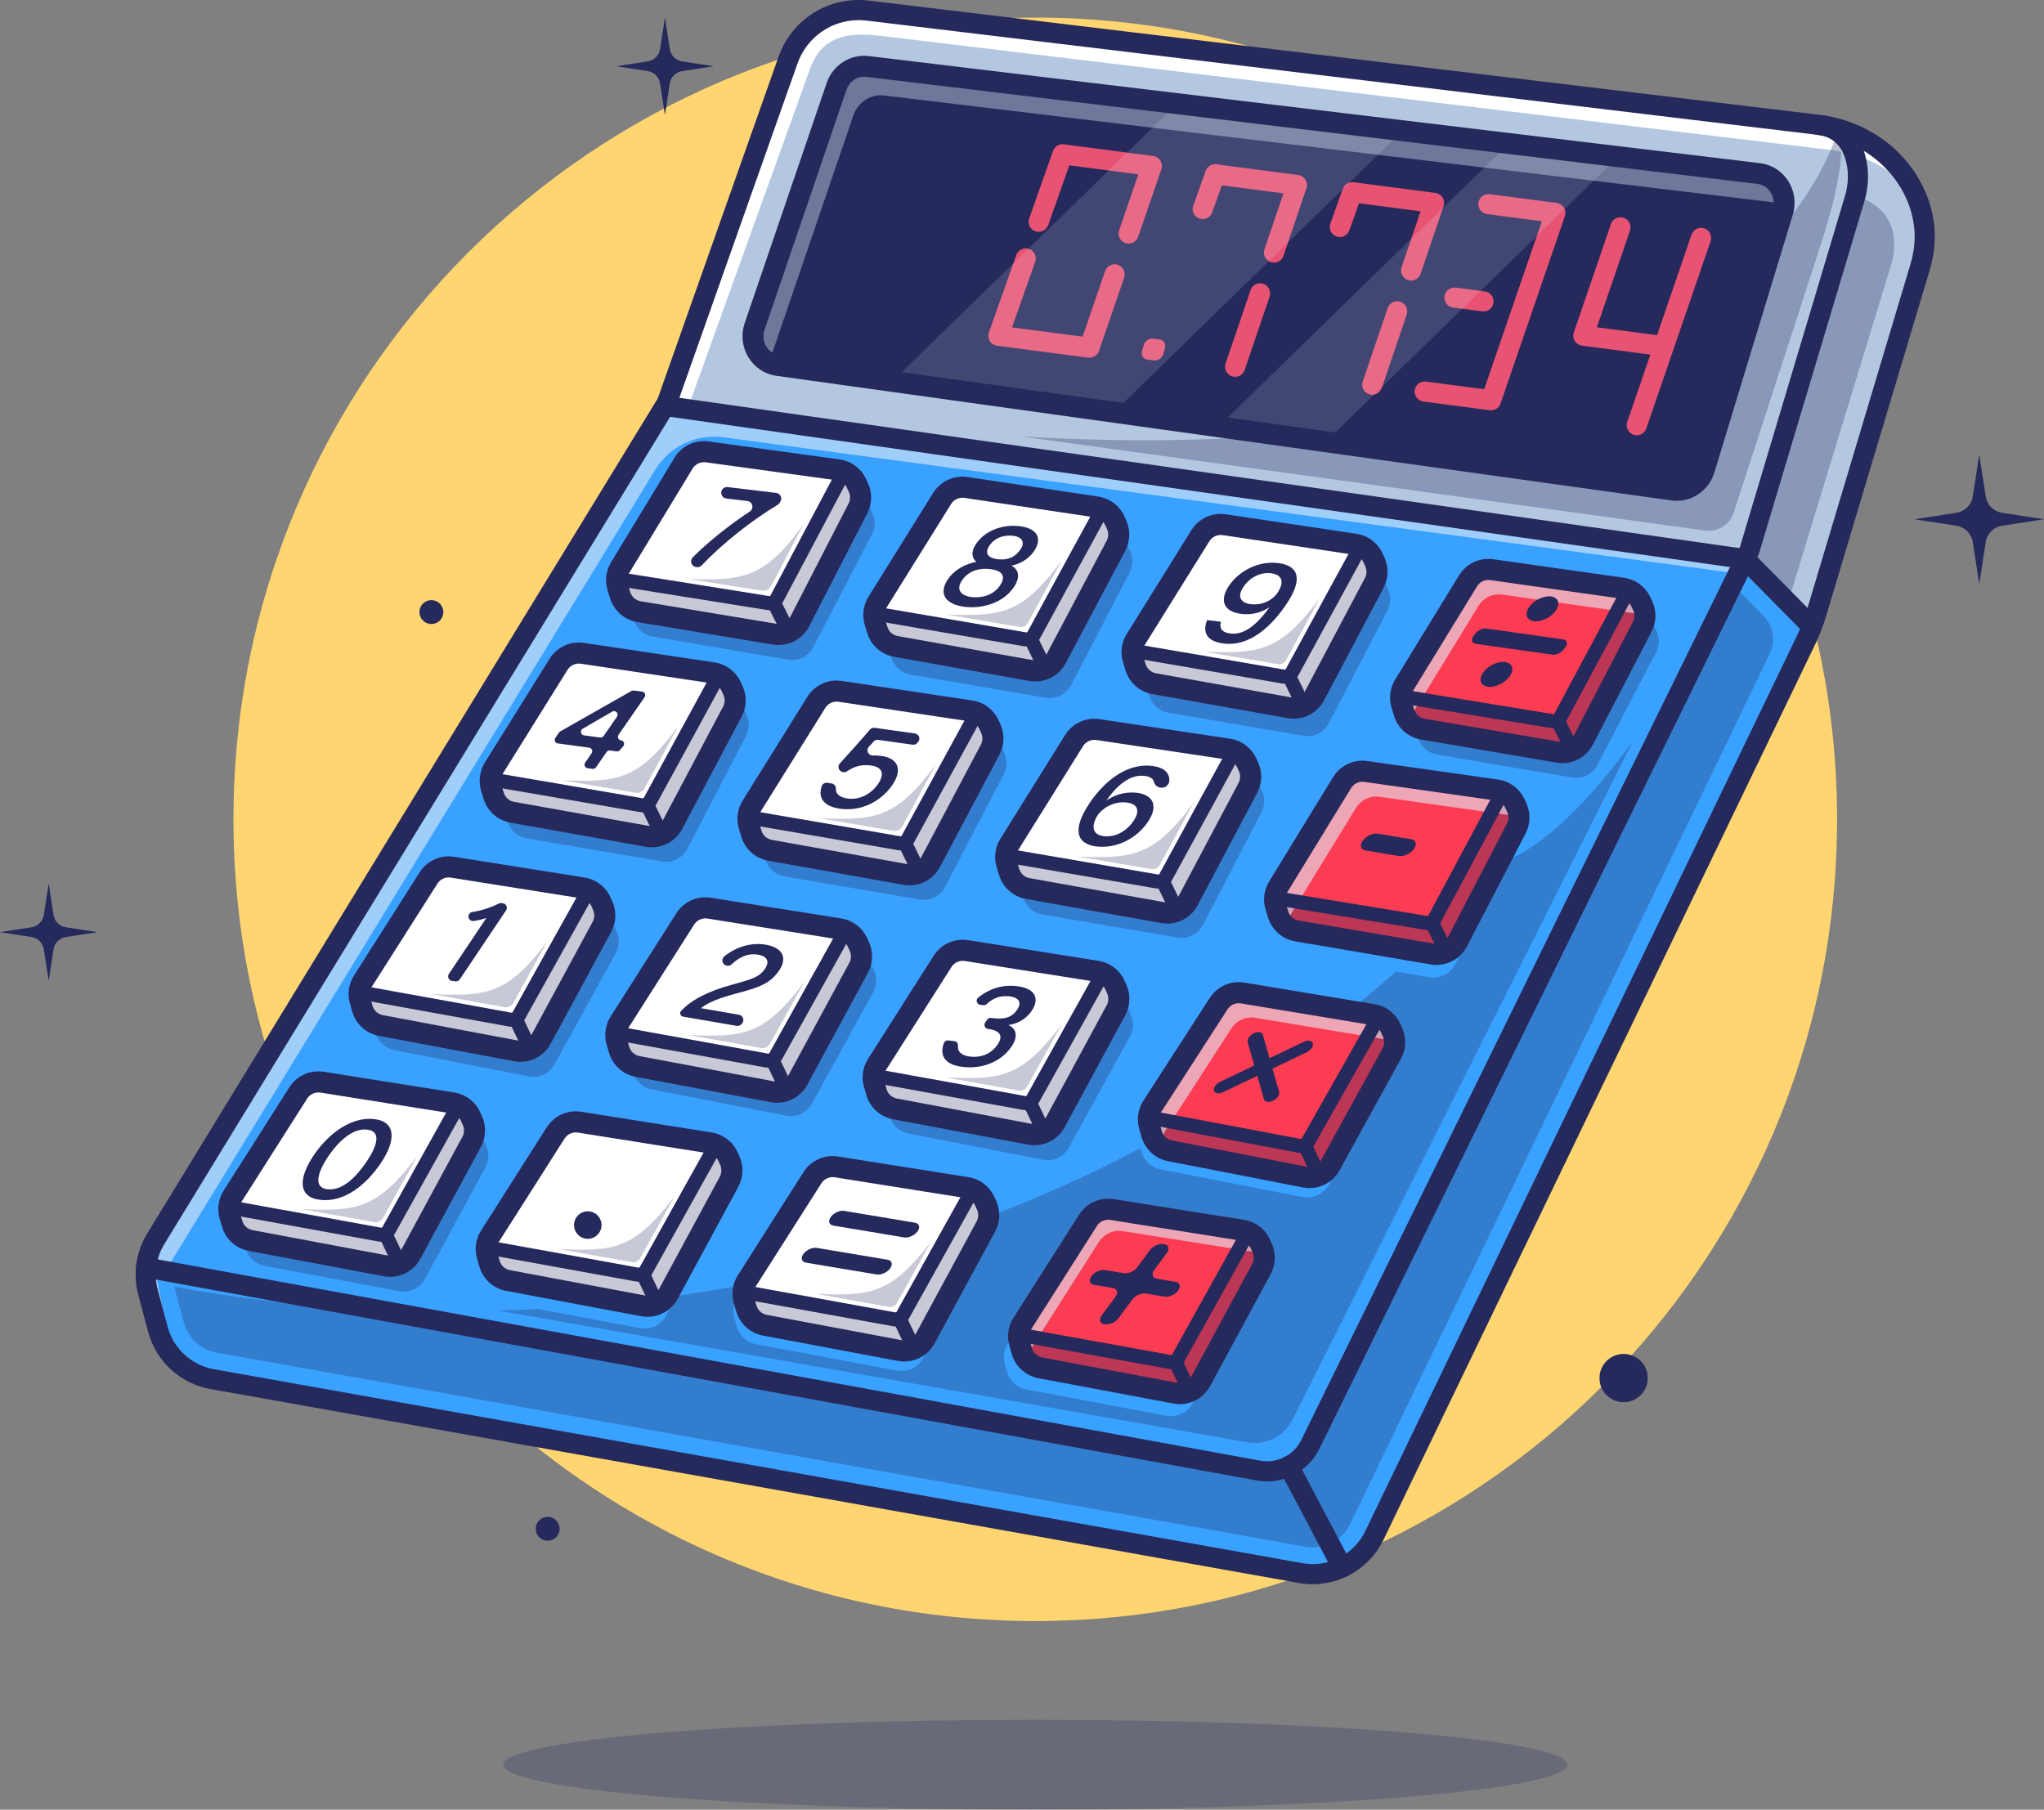 <?xml version="1.0" encoding="UTF-8"?>
<svg id="Layer_1" data-name="Layer 1" xmlns="http://www.w3.org/2000/svg" viewBox="0 0 3123.7 2765.85">
  <rect x="0" y="0" width="3123.7" height="2765.85" fill="#808080" stroke="none"/>
  <defs>
    <style>
      .cls-1 {
        opacity: .6;
      }

      .cls-1, .cls-2, .cls-3, .cls-4, .cls-5 {
        fill: none;
      }

      .cls-6 {
        fill: #fff;
      }

      .cls-7 {
        fill: #e2ecf9;
      }

      .cls-8 {
        fill: #b3c8e0;
      }

      .cls-9 {
        fill: #fc3c53;
      }

      .cls-2 {
        opacity: .15;
      }

      .cls-3 {
        opacity: .3;
      }

      .cls-10 {
        fill: #25295b;
      }

      .cls-4 {
        opacity: .4;
      }

      .cls-11 {
        fill: #e95373;
      }

      .cls-5 {
        opacity: .25;
      }

      .cls-12 {
        fill: #ffd571;
      }

      .cls-13 {
        fill: #39a1ff;
      }
    </style>
  </defs>
  <path class="cls-12" d="m1582.12,2477.53h0c-676.74,0-1225.33-548.61-1225.33-1225.34h0C356.78,575.46,905.38,26.86,1582.12,26.86s1225.34,548.6,1225.34,1225.34h0c0,676.73-548.6,1225.34-1225.34,1225.34"/>
  <g class="cls-5">
    <path class="cls-10" d="m2395.22,2697.14c0,37.94-364.04,68.71-813.1,68.71s-813.1-30.77-813.1-68.71,364.04-68.71,813.1-68.71,813.1,30.77,813.1,68.71"/>
  </g>
  <path class="cls-13" d="m2934.17,408.84l-158.14,528.25c-2.07,6.93-4.44,13.78-7.06,20.48-.38,1.04-.77,2.08-1.2,3.11-2.37,5.96-4.94,11.9-7.76,17.71l-659.63,1368.39c-20.36,42.22-66.35,65.72-112.52,57.48l-1663.88-296.5c-39.99-7.13-72.27-36.78-82.68-76.03l-15.16-56.92c-5.16-19.42-4.58-39.75,1.45-58.54,2.5-7.91,5.95-15.61,10.39-22.82L1016.19,620.49l3.02-4.96,184.98-523.48c17.92-50.73,68.7-82.22,122.1-75.8l1453.01,174.59c57.78,6.94,110.12,39.36,139.4,89.67,11.61,19.83,20.22,43.17,22.31,70.02,1.51,19.65-1.23,39.42-6.85,58.31"/>
  <path class="cls-8" d="m2934.17,408.84l-158.14,528.25c-2.4,7.98-5.16,15.85-8.25,23.59l-107.01-107.41-1644.58-232.78,3.02-4.96,184.98-523.48c17.92-50.73,68.7-82.22,122.1-75.8l1453.01,174.59c57.78,6.94,110.12,39.36,139.4,89.67,1.33,2.22,2.6,4.54,3.83,6.86.96,1.87,1.93,3.74,2.83,5.71.87,1.76,1.69,3.56,2.5,5.42.93,2.12,1.86,4.25,2.68,6.47.05,0,.05.06.05.06,5.41,13.82,9.17,28.99,10.44,45.51,1.51,19.65-1.23,39.42-6.85,58.31"/>
  <g class="cls-1">
    <path class="cls-7" d="m2660.76,853.27l-4.61,23.31-1550.8-208.24c-41.32-5.59-82.01,13.8-103.8,49.39L259.16,1932.14c-14.9,24.34-28.06-11.48-20.72,16.1l24.05,122.18c.24.96.6,1.88.85,2.84-10.2-11.81-17.86-25.9-22.02-41.53l-15.16-56.92c-7.33-27.58-3.07-57.02,11.84-81.37L1016.19,620.49l1644.58,232.78Z"/>
  </g>
  <path class="cls-6" d="m2930.53,304.96c-30.37-42.12-77.94-69.16-130.06-75.43L1347.47,54.94c-53.4-6.41-91.98.47-109.9,51.19l-186.94,519.12,1610.14,228.02-1644.58-232.78,3.02-4.96,184.99-523.48c17.92-50.73,68.7-82.22,122.1-75.8l1453,174.59c57.78,6.94,110.13,39.36,139.4,89.67,1.33,2.22,2.6,4.55,3.83,6.86.96,1.87,1.93,3.74,2.83,5.71.87,1.76,1.69,3.56,2.5,5.42.93,2.12,1.86,4.25,2.68,6.47"/>
  <g class="cls-3">
    <path class="cls-10" d="m2647.05,892.62c-24.33,42.57-50.7,87.54-78.58,131.8l23.21-16.52-586.47,1194.1s-11.82,58.38-88.58,44.36l-1326.15-244.41h-.05c-72.26-2.95-136.69-8.68-191.31-15.24-56.71-6.82-101.71-14.4-132.76-20.29l14.59,54.79c6.29,23.74,26,41.86,50.23,46.17l1663.93,296.5c1.16.24,2.38.39,3.6.54,26.93,3.23,52.97-10.99,64.74-35.45l641.07-1329.88c9.39-19.48,5.51-42.77-9.7-58.15l-47.76-48.31Zm-151.55,240.11c-60.49,82.69-124.9,151.54-188.4,180.57l-83.88,161.27c-7.32,14.1-22.87,21.84-38.51,19.18l-51.41-8.76c-28.3,24.95-56.94,48.78-85.8,71.49l47.6,7.89c8.36,1.37,15.81,5.47,21.45,11.46.05.06.1.06.14.12,4.96,3.85,8.95,8.87,11.6,14.82l2.8,6.32c4.88,10.97,4.35,23.56-1.46,34.07l-98.52,179.08c-8,14.58-24.58,22.36-40.98,19.15l-216.48-42.18c-14.22-2.79-25.66-13.31-29.62-27.21l-1.41-5.08c-79.74,42.17-159.76,77.64-239.2,107.34-1.19.48-2.38.95-3.57,1.38.55,1,1.04,2.04,1.54,3.08l2.74,6.01c2.33,5.08,3.37,10.63,3.18,16.08v.05c-.16,5.61-1.61,11.17-4.34,16.26l-92.59,171.07c-7.38,13.73-22.63,21.14-37.98,18.67-1.43-.12-2.86-.29-4.27-.56l-212.77-39.92c-13.93-2.66-25.2-12.9-29.19-26.54l-3.7-12.59c-2.98-10.42-1.38-21.65,4.41-30.71l13.69-21.54c-35.99,6.78-71.43,12.54-106.3,17.44l-16.8,31.03c-7.51,13.92-23.23,21.43-38.84,18.52l-155.91-29.27c-20.68,1.08-41.01,1.83-60.97,2.39l1144.9,201.26c27.95,4.91,55.81-9.1,68.54-34.46l520.32-1037.18Zm-576.96,834.68l-95.87,177.18c-7.83,14.5-24.1,22.25-40.31,19.17l-213.68-40.08c-14.04-2.67-25.41-12.92-29.39-26.62l-3.63-12.68c-3.09-10.44-1.47-21.71,4.38-30.87l103.97-163.46c8.1-12.76,22.99-19.44,37.9-17.09l206.45,32.81c12.62,1.98,23.35,10.19,28.57,21.82l2.81,6.22c4.85,10.76,4.44,23.2-1.19,33.58"/>
  </g>
  <path class="cls-6" d="m1507.3,1888.82c.19-5.45-.85-11-3.18-16.08l-2.74-6.01c-.5-1.04-.99-2.08-1.54-3.08,1.19-.43,2.38-.91,3.57-1.38l1.44,3.12c3.34,7.42,4.16,15.63,2.45,23.43"/>
  <g class="cls-3">
    <path class="cls-10" d="m2808.31,200.04s-132.55,535.07-1249.5,466.81l1047.11,144.08c19.22,2.64,37.58-8.86,43.57-27.31l132.78-408.58s47.34-139.72,26.04-175"/>
  </g>
  <g class="cls-3">
    <path class="cls-10" d="m2660.76,853.27l175.81-553.19s72.93,15.25,55.7,97.37l-160.8,526.8-70.7-70.98Z"/>
  </g>
  <g class="cls-3">
    <g>
      <path class="cls-10" d="m1242.88,989.06l89.69-172.57c5.26-10.12,5.49-22.12.62-32.43l-2.82-5.97c-5.25-11.12-15.74-18.85-27.91-20.58l-199.82-28.33c-14.41-2.04-28.66,4.67-36.27,17.08l-97.72,159.44c-5.49,8.95-6.86,19.84-3.75,29.88l3.75,12.15c4.07,13.15,15.19,22.9,28.76,25.22l206.92,35.28c15.64,2.67,31.23-5.08,38.55-19.16"/>
      <path class="cls-10" d="m1636.82,1047.22l89.68-172.57c5.26-10.12,5.49-22.12.62-32.43l-2.81-5.97c-5.25-11.12-15.74-18.85-27.91-20.58l-199.82-28.33c-14.41-2.04-28.66,4.67-36.27,17.08l-97.72,159.44c-5.49,8.95-6.86,19.84-3.75,29.88l3.75,12.15c4.07,13.15,15.19,22.9,28.76,25.22l206.91,35.28c15.65,2.67,31.23-5.08,38.55-19.16"/>
      <path class="cls-10" d="m2030.77,1105.37l89.69-172.57c5.26-10.12,5.49-22.12.62-32.43l-2.82-5.97c-5.25-11.12-15.74-18.85-27.91-20.58l-199.82-28.33c-14.42-2.04-28.67,4.67-36.27,17.08l-97.72,159.44c-5.49,8.95-6.86,19.85-3.75,29.88l3.75,12.15c4.07,13.15,15.19,22.9,28.76,25.21l206.92,35.28c15.65,2.67,31.23-5.08,38.55-19.16"/>
      <path class="cls-10" d="m1050.38,1297.47l89.69-172.57c5.26-10.12,5.49-22.12.62-32.43l-2.82-5.97c-5.25-11.12-15.74-18.85-27.91-20.58l-199.82-28.33c-14.42-2.04-28.67,4.67-36.27,17.08l-97.72,159.45c-5.49,8.95-6.86,19.84-3.75,29.87l3.75,12.15c4.07,13.15,15.19,22.9,28.76,25.21l206.92,35.28c15.65,2.68,31.23-5.08,38.55-19.16"/>
      <path class="cls-10" d="m1444.33,1355.63l89.68-172.57c5.26-10.12,5.49-22.12.62-32.43l-2.81-5.97c-5.25-11.12-15.74-18.85-27.91-20.57l-199.82-28.33c-14.41-2.04-28.66,4.67-36.27,17.08l-97.72,159.45c-5.49,8.95-6.86,19.84-3.75,29.87l3.75,12.15c4.07,13.15,15.19,22.9,28.76,25.22l206.91,35.28c15.65,2.67,31.23-5.08,38.55-19.16"/>
      <path class="cls-10" d="m1838.27,1413.78l89.69-172.57c5.26-10.12,5.49-22.12.62-32.43l-2.82-5.97c-5.25-11.12-15.73-18.85-27.91-20.58l-199.82-28.33c-14.42-2.04-28.66,4.67-36.27,17.08l-97.72,159.44c-5.49,8.95-6.86,19.84-3.75,29.87l3.75,12.15c4.07,13.15,15.19,22.9,28.76,25.22l206.91,35.28c15.65,2.67,31.23-5.08,38.55-19.16"/>
      <path class="cls-10" d="m847.38,1626.87l93.74-170.4c5.5-9.99,6.01-21.98,1.39-32.41l-2.68-6.04c-4.98-11.24-15.29-19.22-27.41-21.23l-199.09-33.06c-14.36-2.38-28.77,3.99-36.66,16.22l-101.47,157.08c-5.7,8.83-7.33,19.67-4.46,29.78l3.47,12.23c3.75,13.26,14.64,23.26,28.16,25.9l206.02,40.17c15.58,3.04,31.34-4.34,39-18.25"/>
      <path class="cls-10" d="m1240.73,1686.86l93.74-170.39c5.5-10,6.01-21.99,1.39-32.41l-2.67-6.04c-4.98-11.24-15.29-19.22-27.41-21.23l-199.09-33.06c-14.36-2.38-28.77,3.99-36.66,16.22l-101.48,157.08c-5.7,8.83-7.32,19.68-4.46,29.78l3.47,12.23c3.75,13.25,14.64,23.26,28.16,25.9l206.02,40.17c15.58,3.04,31.34-4.34,39-18.25"/>
      <path class="cls-10" d="m1633.19,1754.33l93.74-170.4c5.5-10,6.01-21.99,1.39-32.41l-2.67-6.04c-4.98-11.24-15.29-19.22-27.41-21.23l-199.09-33.06c-14.36-2.38-28.77,3.99-36.66,16.22l-101.48,157.09c-5.7,8.82-7.32,19.67-4.46,29.78l3.47,12.23c3.75,13.25,14.64,23.26,28.16,25.9l206.02,40.17c15.58,3.04,31.34-4.34,39-18.25"/>
      <path class="cls-10" d="m649.39,1954.89l92.56-171.05c5.43-10.03,5.86-22.03,1.16-32.42l-2.72-6.02c-5.06-11.21-15.42-19.11-27.56-21.04l-199.31-31.66c-14.38-2.29-28.74,4.19-36.55,16.47l-100.38,157.79c-5.63,8.87-7.18,19.73-4.25,29.81l3.55,12.21c3.85,13.22,14.8,23.16,28.33,25.7l206.3,38.73c15.61,2.93,31.31-4.55,38.87-18.51"/>
      <path class="cls-10" d="m2441.19,1169.24l89.69-172.57c5.26-10.12,5.49-22.12.62-32.43l-2.81-5.97c-5.25-11.12-15.74-18.85-27.91-20.58l-199.82-28.33c-14.41-2.04-28.66,4.67-36.27,17.08l-97.72,159.44c-5.49,8.95-6.86,19.84-3.75,29.88l3.75,12.15c4.07,13.15,15.19,22.9,28.76,25.22l206.92,35.28c15.64,2.67,31.23-5.08,38.55-19.16"/>
    </g>
  </g>
  <path class="cls-10" d="m1936.24,2264.15c-5.09,0-10.21-.44-15.33-1.35L220.42,1952.36c-8.36-1.52-13.9-9.54-12.37-17.9,1.53-8.35,9.51-13.91,17.9-12.37l1700.41,310.42c25.21,4.47,50.82-8.47,62.2-31.5l670.63-1365.52,160.32-535.82c5.03-16.79,5.85-33.97,2.4-49.69-5.86-26.65-20.4-41-44.45-43.89-8.44-1.01-14.46-8.67-13.44-17.1,1.01-8.44,8.68-14.44,17.1-13.44,37.03,4.44,62.19,28.53,70.83,67.82,4.58,20.81,3.55,43.33-2.97,65.12l-160.69,537.05c-.24.82-.56,1.61-.93,2.37l-671.22,1366.7c-15.12,30.58-46.6,49.53-79.92,49.53Z"/>
  <path class="cls-10" d="m2766.39,970.46c-3.97,0-7.94-1.52-10.94-4.57l-95.72-96.92-1641.07-232.69c-8.41-1.19-14.26-8.98-13.07-17.39,1.19-8.41,8.97-14.29,17.39-13.07l1646.21,233.42c3.33.47,6.42,2.03,8.78,4.42l99.37,100.62c5.97,6.04,5.91,15.79-.13,21.76-3,2.96-6.9,4.43-10.81,4.43Z"/>
  <path class="cls-10" d="m2051.26,2411.08c-5.52,0-10.86-2.98-13.62-8.21l-81.65-154.81c-3.96-7.51-1.09-16.82,6.43-20.79,7.5-3.96,16.82-1.08,20.78,6.43l81.65,154.81c3.96,7.51,1.09,16.82-6.43,20.79-2.29,1.21-4.74,1.78-7.16,1.78Z"/>
  <path class="cls-10" d="m2006.05,2421.27c-6.92,0-13.9-.61-20.87-1.85l-1663.9-296.52c-45.69-8.14-82.93-42.39-94.86-87.24l-15.13-56.89c-8.38-31.51-3.43-65.54,13.57-93.36L1005.24,608.87l184.46-521.93c20.49-57.95,77.44-93.33,138.44-85.98l1453,174.59c63.45,7.63,119.85,43.96,150.88,97.19,14.07,24.14,22.25,49.91,24.33,76.59h0c1.6,20.52-.91,42.03-7.46,63.93l-158.12,528.22c-4.45,14.88-10.14,29.56-16.91,43.61l-659.61,1368.34c-20.18,41.87-62.81,67.83-108.19,67.84ZM1312.3,30.78c-41.87,0-79.32,26.02-93.59,66.42l-185.53,524.97-.84,1.38L251.11,1901.46c-12.64,20.69-16.32,45.99-10.09,69.41l15.13,56.89c8.87,33.34,36.55,58.8,70.52,64.85l1663.9,296.52c39.21,7.02,78.66-13.18,95.95-49.06l659.61-1368.34c6.07-12.59,11.16-25.73,15.15-39.07l158.12-528.22c5.46-18.25,7.57-36,6.26-52.72h0c-1.71-22.03-8.52-43.38-20.24-63.48-26.2-44.95-74.04-75.65-127.97-82.14L1324.47,31.51c-4.08-.49-8.15-.73-12.17-.73Z"/>
  <path class="cls-10" d="m2724.45,323.68l-119.75,393.59c-6.48,21.27-26.84,34.67-48.17,31.7l-530.37-73.86-164.43-22.85-159.48-22.21-338.79-47.16-174.93-24.38c-27.48-3.82-44.51-32.72-35.21-59.85l125.2-366.8c6.92-20.19,26.4-32.77,46.87-30.32l1362.54,163.73c27.23,3.27,44.78,31.3,36.52,58.4"/>
  <path class="cls-11" d="m1946.89,401.4c-1.64,0-3.31-.26-4.95-.82-8.04-2.73-12.35-11.47-9.61-19.52l29.06-85.51-94.11-12.32-14.77,41.43c-2.85,8-11.64,12.16-19.66,9.33-8-2.86-12.18-11.66-9.32-19.66l18.94-53.12c2.43-6.83,9.32-11.01,16.49-10.09l125.03,16.37c4.57.6,8.63,3.21,11.06,7.13,2.43,3.91,2.99,8.71,1.5,13.08l-35.11,103.28c-2.18,6.4-8.16,10.43-14.56,10.43Z"/>
  <path class="cls-11" d="m1887.56,575.93c-1.64,0-3.31-.26-4.95-.82-8.04-2.73-12.35-11.47-9.61-19.52l38.13-112.19c2.74-8.04,11.49-12.34,19.52-9.61,8.04,2.73,12.35,11.47,9.61,19.52l-38.13,112.19c-2.18,6.4-8.16,10.43-14.56,10.43Z"/>
  <path class="cls-11" d="m2501.33,665.34c-1.66,0-3.34-.27-5-.84-8.04-2.76-12.31-11.51-9.56-19.55l98.31-286.34c2.76-8.03,11.5-12.3,19.55-9.56,8.04,2.76,12.31,11.51,9.56,19.55l-98.31,286.34c-2.19,6.38-8.16,10.39-14.55,10.39Z"/>
  <path class="cls-11" d="m1664.95,546.78c-.66,0-1.33-.04-2.01-.13l-139.17-18.22c-4.6-.61-8.69-3.25-11.12-7.21-2.43-3.96-2.94-8.8-1.39-13.17l41.79-118.2c2.83-8.01,11.63-12.21,19.63-9.38,8.01,2.83,12.21,11.62,9.38,19.63l-35.46,100.29,107.87,14.13,34.42-100.25c2.76-8.03,11.5-12.3,19.55-9.56,8.04,2.76,12.31,11.51,9.55,19.55l-38.5,112.14c-2.15,6.27-8.05,10.39-14.54,10.39Z"/>
  <path class="cls-11" d="m1724.84,372.32c-1.66,0-3.34-.27-5-.84-8.03-2.76-12.31-11.51-9.55-19.55l29.33-85.42-105.45-13.81-32.3,91.36c-2.84,8.01-11.63,12.2-19.63,9.38-8.01-2.83-12.21-11.62-9.38-19.63l36.45-103.11c2.42-6.85,9.29-11.08,16.5-10.13l136.47,17.87c4.58.6,8.65,3.22,11.08,7.15,2.43,3.93,2.97,8.74,1.47,13.1l-35.45,103.23c-2.19,6.38-8.16,10.39-14.55,10.39Z"/>
  <path class="cls-11" d="m2278.65,627.14c-.66,0-1.33-.04-2.01-.13l-101.42-13.28c-8.43-1.1-14.36-8.83-13.26-17.25,1.11-8.42,8.81-14.36,17.25-13.26l88.96,11.65,88.12-256.65-83.65-10.95c-8.43-1.1-14.36-8.83-13.26-17.25,1.1-8.42,8.83-14.37,17.25-13.26l102.32,13.4c4.58.6,8.65,3.22,11.08,7.15,2.43,3.93,2.98,8.74,1.47,13.1l-98.31,286.34c-2.16,6.27-8.05,10.39-14.54,10.39Z"/>
  <path class="cls-11" d="m2542.82,544.55c-.67,0-1.34-.04-2.02-.13l-123.08-16.12c-4.58-.6-8.64-3.22-11.07-7.14-2.43-3.92-2.98-8.73-1.48-13.1l56.69-165.57c2.76-8.04,11.5-12.3,19.54-9.57,8.04,2.75,12.32,11.5,9.57,19.54l-50.6,147.77,104.43,13.68c8.43,1.1,14.36,8.83,13.26,17.25-1.02,7.74-7.63,13.39-15.23,13.39Z"/>
  <path class="cls-11" d="m2267.17,476.02c-.66,0-1.34-.04-2.01-.13l-44.4-5.81c-8.42-1.1-14.36-8.82-13.26-17.25,1.1-8.43,8.82-14.36,17.25-13.26l44.4,5.81c8.43,1.1,14.36,8.82,13.26,17.25-1.01,7.75-7.63,13.39-15.23,13.39Z"/>
  <path class="cls-11" d="m2156.46,428.84c-1.64,0-3.31-.26-4.95-.82-8.04-2.73-12.35-11.47-9.61-19.52l29.07-85.51-94.11-12.32-14.77,41.42c-2.85,8-11.64,12.16-19.66,9.33-8-2.86-12.18-11.66-9.32-19.66l18.94-53.12c2.43-6.83,9.29-11.01,16.49-10.09l125.04,16.37c4.57.6,8.63,3.21,11.06,7.13,2.43,3.91,2.99,8.71,1.5,13.08l-35.11,103.28c-2.18,6.4-8.16,10.43-14.56,10.43Z"/>
  <path class="cls-11" d="m2097.13,603.37c-1.64,0-3.31-.26-4.95-.82-8.04-2.73-12.35-11.47-9.61-19.52l38.13-112.19c2.74-8.04,11.48-12.33,19.52-9.61,8.04,2.73,12.35,11.47,9.61,19.52l-38.13,112.19c-2.18,6.4-8.16,10.43-14.56,10.43Z"/>
  <path class="cls-11" d="m1763.39,550.83l-9.68-1.16c-6.34-.77-10.15-6.44-8.5-12.68l2.52-9.52c1.66-6.24,8.14-10.68,14.49-9.92l9.68,1.16c6.34.76,10.15,6.44,8.49,12.68l-2.52,9.52c-1.65,6.24-8.14,10.68-14.49,9.92"/>
  <g class="cls-2">
    <polygon class="cls-7" points="2143.63 199.87 1702.25 630.06 1363.45 582.9 1798.98 158.46 2143.63 199.87"/>
  </g>
  <g class="cls-2">
    <polygon class="cls-7" points="2473.21 239.47 2026.15 675.13 1861.73 652.27 2305.92 219.37 2473.21 239.47"/>
  </g>
  <g class="cls-4">
    <path class="cls-7" d="m1178.95,543.08l125.24-366.82c6.89-20.17,26.39-32.78,46.89-30.32l1362.5,163.72c4.58.55,8.85,1.85,12.8,3.67,1.69-23.51-14.66-45.21-38.45-48.07L1325.42,101.54c-20.5-2.46-40,10.15-46.89,30.33l-125.23,366.82c-7.82,22.91,3.14,47.02,23.28,56.28.28-3.95,1.01-7.93,2.37-11.89"/>
  </g>
  <path class="cls-10" d="m2562.55,765.4c-2.71,0-5.46-.19-8.21-.57l-1368-190.45c-17.52-2.44-32.96-12.61-42.37-27.89-9.77-15.87-11.89-35.18-5.81-52.97l125.23-366.82c9.26-27.11,36.14-44.4,63.94-41.04h0l1362.5,163.72c17.38,2.08,32.9,11.81,42.6,26.67,10.07,15.44,12.74,34.51,7.32,52.31l-119.74,393.56c-7.97,26.2-31.38,43.47-57.46,43.47ZM1320.26,117.23c-11.83,0-22.49,7.78-26.59,19.8l-125.23,366.83c-2.98,8.72-1.97,18.14,2.78,25.86,4.45,7.23,11.38,11.83,19.53,12.97l1368,190.45c13.56,1.86,26.45-6.75,30.65-20.53l119.74-393.56c2.65-8.73,1.37-18.03-3.51-25.52-4.58-7.02-11.54-11.41-19.61-12.38L1323.51,117.43c-1.09-.13-2.18-.2-3.25-.2Z"/>
  <path class="cls-6" d="m1414.06,2045.64l92.56-171.05c5.43-10.03,5.86-22.02,1.16-32.41l-2.72-6.02c-5.06-11.21-15.42-19.11-27.56-21.04l-199.31-31.66c-14.38-2.29-28.74,4.19-36.56,16.47l-100.37,157.79c-5.64,8.87-7.19,19.73-4.25,29.81l3.55,12.21c3.85,13.22,14.81,23.16,28.34,25.7l206.3,38.73c15.6,2.93,31.31-4.56,38.87-18.51"/>
  <g class="cls-5">
    <path class="cls-10" d="m1357.8,1997.32l-111.81-19.99c83.57,3.56,115.25,1.84,177.74-81.15l-52.69,94.85c-2.61,4.71-7.94,7.24-13.24,6.29"/>
  </g>
  <g class="cls-5">
    <path class="cls-10" d="m1506.64,1874.59l-92.59,171.07c-7.52,13.97-23.23,21.43-38.84,18.52l-206.31-38.74c-13.53-2.55-24.47-12.49-28.31-25.71l-3.59-12.21c-1.83-6.31-1.91-12.93-.34-19.14,2.51,1.07,5.09,1.95,7.81,2.48l15.16,2.81c6.66,1.26,13.31,2.27,19.93,3.06,13.8,1.66,27.55,2.33,41.21,2.11l149.59,28.1,70.47-128.28c15.84-17.57,29.77-37.17,41.39-58.65.54-1.07,1.03-2.15,1.53-3.28,9.37,3.25,17.16,10.23,21.32,19.45l2.74,6c4.69,10.38,4.23,22.36-1.16,32.4"/>
  </g>
  <path class="cls-10" d="m1368.6,2027.32c-1.38,0-2.78-.12-4.17-.38l-230.65-41.83c-5.83-1.06-9.71-6.65-8.65-12.48,1.06-5.84,6.64-9.69,12.48-8.65l230.65,41.83c.78.14,1.58-.23,1.98-.94l105.8-189.97c2.89-5.19,9.43-7.04,14.61-4.16,5.18,2.89,7.04,9.43,4.16,14.61l-105.8,189.98c-4.18,7.49-12.04,11.99-20.4,11.99Z"/>
  <path class="cls-10" d="m1396.9,2072.31c-4.01,0-7.86-2.26-9.7-6.13l-19.53-41.02c-2.55-5.35-.27-11.76,5.08-14.31,5.35-2.54,11.76-.28,14.31,5.08l19.53,41.02c2.55,5.35.27,11.76-5.08,14.31-1.49.71-3.06,1.05-4.61,1.05Z"/>
  <path class="cls-10" d="m1382.03,2080.9c-3.25,0-6.53-.3-9.81-.92l-206.29-38.73c-19.61-3.68-35.25-17.87-40.84-37.03l-3.55-12.21c-4.23-14.52-1.99-30.18,6.13-42.95l100.37-157.8c11.26-17.71,31.94-27.02,52.68-23.73l199.31,31.66c17.55,2.79,32.4,14.13,39.71,30.32l2.72,6.03c6.72,14.87,6.1,32.33-1.68,46.7l-92.56,171.05h0c-9.34,17.26-27.13,27.6-46.19,27.6Zm-109.59-281.8c-6.91,0-13.44,3.51-17.22,9.46l-100.37,157.79c-3.15,4.96-4.02,11.03-2.38,16.66l3.55,12.21c2.16,7.43,8.23,12.94,15.84,14.37l206.3,38.73c8.75,1.65,17.49-2.52,21.73-10.35l92.56-171.05c3.02-5.57,3.26-12.34.65-18.11l-2.72-6.04c-2.83-6.27-8.6-10.67-15.41-11.76l-199.31-31.66c-1.08-.17-2.15-.25-3.22-.25Zm141.62,246.53h.05-.05Z"/>
  <path class="cls-6" d="m1021.58,1977.3l92.55-171.05c5.43-10.03,5.86-22.03,1.16-32.42l-2.72-6.02c-5.06-11.2-15.42-19.11-27.56-21.04l-199.31-31.67c-14.38-2.28-28.74,4.19-36.55,16.47l-100.38,157.79c-5.63,8.87-7.18,19.73-4.25,29.81l3.55,12.21c3.85,13.22,14.8,23.16,28.33,25.7l206.3,38.73c15.6,2.93,31.31-4.55,38.87-18.51"/>
  <g class="cls-5">
    <path class="cls-10" d="m965.32,1928.99l-111.8-19.99c83.56,3.56,115.25,1.84,177.74-81.16l-52.69,94.85c-2.61,4.71-7.94,7.24-13.25,6.29"/>
  </g>
  <g class="cls-5">
    <path class="cls-10" d="m1114.15,1806.25l-92.59,171.07c-7.52,13.97-23.23,21.42-38.84,18.51l-206.31-38.73c-13.53-2.55-24.48-12.49-28.31-25.71l-3.59-12.21c-1.82-6.31-1.91-12.94-.33-19.15,2.51,1.08,5.08,1.96,7.81,2.49l15.16,2.8c6.66,1.27,13.31,2.27,19.92,3.07,13.8,1.66,27.56,2.33,41.21,2.11l149.59,28.1,70.47-128.28c15.85-17.57,29.77-37.17,41.39-58.65.54-1.07,1.03-2.15,1.53-3.28,9.37,3.24,17.16,10.22,21.32,19.45l2.74,6.01c4.69,10.38,4.23,22.36-1.16,32.4"/>
  </g>
  <path class="cls-10" d="m976.13,1958.99c-1.38,0-2.78-.12-4.17-.38l-230.65-41.83c-5.84-1.06-9.71-6.65-8.65-12.48,1.06-5.83,6.63-9.69,12.48-8.65l230.65,41.83c.8.13,1.58-.23,1.97-.93l105.81-189.98c2.89-5.19,9.43-7.04,14.61-4.16,5.18,2.89,7.04,9.43,4.16,14.61l-105.81,189.98c-4.17,7.49-12.03,11.99-20.39,11.99Z"/>
  <path class="cls-10" d="m1004.42,2003.97c-4.01,0-7.86-2.26-9.7-6.12l-19.53-41.02c-2.55-5.36-.28-11.77,5.08-14.32,5.35-2.54,11.76-.27,14.31,5.08l19.53,41.02c2.55,5.36.28,11.77-5.08,14.32-1.49.71-3.06,1.04-4.61,1.04Z"/>
  <path class="cls-10" d="m989.56,2012.56c-3.25,0-6.53-.3-9.82-.92l-206.3-38.73c-19.61-3.69-35.26-17.88-40.83-37.03l-3.55-12.2c-4.23-14.53-1.99-30.19,6.12-42.95l100.38-157.8c11.27-17.71,31.96-27.02,52.67-23.73l199.32,31.66c17.56,2.8,32.4,14.13,39.71,30.32l2.72,6.03c6.72,14.87,6.1,32.33-1.68,46.7l-92.55,171.04c-9.34,17.26-27.13,27.6-46.19,27.6Zm-109.59-281.8c-6.91,0-13.44,3.51-17.23,9.46l-100.37,157.79c-3.15,4.95-4.02,11.03-2.38,16.67l3.55,12.2c2.16,7.44,8.23,12.94,15.84,14.37l206.3,38.73c8.78,1.64,17.49-2.51,21.73-10.35h0l92.55-171.05c3.02-5.57,3.26-12.34.65-18.12l-2.72-6.04c-2.83-6.27-8.59-10.67-15.41-11.75l-199.31-31.66c-1.07-.17-2.15-.25-3.21-.25Z"/>
  <path class="cls-6" d="m628.23,1916.19l92.55-171.05c5.43-10.03,5.86-22.02,1.17-32.41l-2.72-6.02c-5.06-11.21-15.41-19.11-27.55-21.04l-199.32-31.66c-14.38-2.29-28.74,4.19-36.55,16.47l-100.37,157.79c-5.64,8.87-7.19,19.73-4.26,29.81l3.55,12.21c3.85,13.22,14.8,23.16,28.33,25.7l206.3,38.73c15.6,2.93,31.31-4.56,38.87-18.51"/>
  <g class="cls-5">
    <path class="cls-10" d="m571.96,1867.87l-111.8-19.99c83.57,3.56,115.25,1.84,177.74-81.15l-52.69,94.85c-2.61,4.71-7.94,7.24-13.25,6.29"/>
  </g>
  <g class="cls-5">
    <path class="cls-10" d="m720.8,1745.13l-92.59,171.07c-7.51,13.97-23.23,21.43-38.84,18.52l-206.31-38.74c-13.53-2.55-24.47-12.49-28.31-25.71l-3.6-12.21c-1.82-6.31-1.91-12.94-.33-19.14,2.51,1.07,5.08,1.95,7.81,2.48l15.16,2.81c6.66,1.26,13.31,2.27,19.92,3.06,13.8,1.66,27.56,2.33,41.22,2.11l149.59,28.1,70.47-128.28c15.85-17.57,29.77-37.17,41.39-58.65.54-1.07,1.03-2.15,1.53-3.28,9.37,3.25,17.16,10.23,21.32,19.45l2.74,6c4.69,10.38,4.23,22.36-1.16,32.4"/>
  </g>
  <path class="cls-10" d="m582.77,1897.87c-1.38,0-2.78-.12-4.17-.38l-230.65-41.83c-5.83-1.06-9.71-6.65-8.65-12.48,1.06-5.84,6.66-9.7,12.48-8.65l230.65,41.83c.79.14,1.58-.23,1.97-.93l105.81-189.98c2.89-5.19,9.43-7.04,14.61-4.16,5.18,2.89,7.04,9.43,4.16,14.61l-105.81,189.98c-4.17,7.49-12.04,11.99-20.39,11.99Z"/>
  <path class="cls-10" d="m611.07,1942.84c-4.01,0-7.86-2.26-9.7-6.12l-19.53-41.01c-2.55-5.36-.28-11.77,5.08-14.32,5.35-2.55,11.76-.28,14.31,5.08l19.53,41.01c2.55,5.36.28,11.77-5.08,14.32-1.49.71-3.06,1.04-4.61,1.04Z"/>
  <path class="cls-10" d="m596.19,1951.45c-3.24,0-6.52-.3-9.8-.92l-206.31-38.74c-19.6-3.68-35.25-17.87-40.83-37.03l-3.55-12.21c-4.23-14.52-1.99-30.18,6.13-42.95l100.38-157.79c11.26-17.71,31.92-27.03,52.67-23.73l199.32,31.67c17.56,2.79,32.4,14.13,39.71,30.33l2.71,6c6.73,14.9,6.1,32.36-1.67,46.72l-92.55,171.05h0c-9.34,17.26-27.14,27.6-46.2,27.6Zm-109.58-281.8c-6.91,0-13.43,3.51-17.22,9.46l-100.37,157.79c-3.15,4.96-4.02,11.03-2.38,16.66l3.55,12.21c2.17,7.44,8.23,12.94,15.84,14.37l206.31,38.74c8.76,1.66,17.49-2.51,21.73-10.35l92.55-171.05c3.02-5.57,3.26-12.35.65-18.12l-2.71-6c-2.84-6.3-8.6-10.69-15.41-11.78l-199.32-31.67c-1.07-.17-2.15-.25-3.22-.25Zm141.62,246.54h.05-.05Z"/>
  <path class="cls-6" d="m1612.91,1715.03l92.56-171.05c5.43-10.03,5.86-22.02,1.16-32.41l-2.72-6.02c-5.06-11.2-15.42-19.11-27.56-21.04l-199.32-31.66c-14.38-2.29-28.74,4.19-36.55,16.47l-100.37,157.79c-5.64,8.87-7.19,19.73-4.26,29.81l3.55,12.21c3.85,13.22,14.81,23.16,28.33,25.7l206.3,38.73c15.6,2.93,31.31-4.56,38.87-18.52"/>
  <g class="cls-5">
    <path class="cls-10" d="m1556.65,1666.71l-111.81-19.99c83.57,3.56,115.25,1.84,177.74-81.15l-52.69,94.85c-2.61,4.71-7.94,7.24-13.25,6.29"/>
  </g>
  <g class="cls-5">
    <path class="cls-10" d="m1705.49,1543.98l-92.6,171.07c-7.51,13.97-23.23,21.42-38.84,18.52l-206.31-38.74c-13.53-2.55-24.47-12.49-28.31-25.71l-3.59-12.21c-1.83-6.31-1.91-12.94-.34-19.15,2.51,1.08,5.09,1.96,7.81,2.49l15.16,2.81c6.66,1.26,13.31,2.26,19.92,3.06,13.8,1.66,27.56,2.33,41.22,2.11l149.59,28.1,70.46-128.28c15.85-17.57,29.77-37.17,41.39-58.65.54-1.07,1.03-2.15,1.53-3.28,9.37,3.25,17.16,10.23,21.32,19.45l2.74,6.01c4.69,10.38,4.23,22.36-1.16,32.4"/>
  </g>
  <path class="cls-10" d="m1567.46,1696.71c-1.38,0-2.78-.12-4.17-.38l-230.65-41.83c-5.83-1.06-9.71-6.65-8.65-12.48,1.06-5.83,6.64-9.7,12.48-8.65l230.65,41.83c.8.13,1.59-.23,1.98-.94l105.79-189.97c2.89-5.18,9.43-7.04,14.61-4.16,5.18,2.89,7.04,9.43,4.16,14.61l-105.8,189.98c-4.19,7.49-12.05,11.98-20.4,11.98Z"/>
  <path class="cls-10" d="m1595.76,1741.69c-4.01,0-7.86-2.26-9.7-6.13l-19.53-41.02c-2.55-5.35-.27-11.76,5.08-14.31,5.35-2.55,11.76-.28,14.31,5.08l19.53,41.02c2.55,5.35.27,11.76-5.08,14.31-1.49.71-3.06,1.04-4.61,1.04Z"/>
  <path class="cls-10" d="m1580.89,1750.29c-3.25,0-6.53-.3-9.81-.92l-206.3-38.73c-19.6-3.68-35.25-17.87-40.83-37.03l-3.55-12.21c-4.23-14.53-1.99-30.19,6.13-42.96l100.37-157.79c11.27-17.71,31.96-27.02,52.68-23.73l199.32,31.66c17.55,2.8,32.4,14.13,39.71,30.32l2.72,6.04c6.72,14.87,6.1,32.33-1.68,46.7l-92.56,171.04c-9.34,17.26-27.13,27.6-46.19,27.6Zm-109.59-281.8c-6.91,0-13.43,3.51-17.22,9.46l-100.37,157.79c-3.15,4.96-4.02,11.03-2.38,16.66l3.55,12.21c2.17,7.44,8.23,12.94,15.84,14.37l206.3,38.73c8.75,1.65,17.49-2.51,21.73-10.36h0l92.56-171.04c3.02-5.57,3.26-12.34.65-18.11l-2.72-6.04c-2.83-6.26-8.59-10.66-15.41-11.75l-199.31-31.66c-1.07-.17-2.15-.25-3.22-.25Z"/>
  <path class="cls-6" d="m1219.61,1650.16l92.56-171.05c5.43-10.03,5.86-22.03,1.16-32.42l-2.72-6.02c-5.06-11.2-15.42-19.11-27.56-21.04l-199.31-31.67c-14.38-2.28-28.74,4.19-36.56,16.47l-100.37,157.79c-5.63,8.87-7.19,19.73-4.25,29.81l3.55,12.21c3.85,13.22,14.8,23.16,28.33,25.7l206.3,38.73c15.61,2.93,31.31-4.55,38.87-18.51"/>
  <g class="cls-5">
    <path class="cls-10" d="m1163.34,1601.84l-111.8-19.98c83.56,3.56,115.24,1.84,177.74-81.16l-52.7,94.85c-2.61,4.71-7.94,7.24-13.24,6.29"/>
  </g>
  <g class="cls-5">
    <path class="cls-10" d="m1312.18,1479.11l-92.59,171.07c-7.52,13.97-23.23,21.43-38.84,18.52l-206.31-38.73c-13.53-2.55-24.47-12.5-28.31-25.71l-3.59-12.2c-1.83-6.31-1.91-12.94-.34-19.15,2.51,1.07,5.09,1.96,7.81,2.49l15.16,2.8c6.66,1.27,13.31,2.27,19.92,3.07,13.8,1.66,27.55,2.33,41.21,2.11l149.59,28.1,70.47-128.28c15.84-17.57,29.77-37.17,41.39-58.65.54-1.07,1.03-2.15,1.53-3.28,9.37,3.24,17.16,10.22,21.32,19.45l2.74,6.01c4.69,10.37,4.23,22.36-1.16,32.4"/>
  </g>
  <path class="cls-10" d="m1174.14,1631.85c-1.38,0-2.76-.12-4.15-.37l-230.66-41.84c-5.83-1.06-9.71-6.65-8.65-12.49,1.06-5.83,6.68-9.68,12.48-8.65l230.65,41.84c.77.14,1.58-.24,1.98-.94l105.8-189.97c2.89-5.19,9.43-7.04,14.61-4.16,5.18,2.89,7.04,9.43,4.16,14.61l-105.81,189.98c-4.18,7.49-12.05,11.99-20.41,11.99Z"/>
  <path class="cls-10" d="m1202.45,1676.82c-4.01,0-7.86-2.26-9.7-6.12l-19.53-41.01c-2.55-5.36-.28-11.77,5.08-14.32,5.35-2.54,11.76-.27,14.31,5.08l19.53,41.01c2.55,5.36.28,11.77-5.08,14.32-1.49.71-3.06,1.05-4.61,1.05Z"/>
  <path class="cls-10" d="m1187.57,1685.43c-3.24,0-6.52-.3-9.8-.92l-206.3-38.73c-19.62-3.69-35.26-17.88-40.83-37.03l-3.55-12.2c-4.23-14.52-2-30.18,6.12-42.95l100.38-157.79c11.27-17.71,31.95-27.03,52.67-23.74l199.32,31.67c17.55,2.78,32.4,14.12,39.71,30.32l2.72,6.02c6.72,14.88,6.1,32.35-1.67,46.71l-92.56,171.04c-9.33,17.26-27.13,27.6-46.2,27.6Zm-109.57-281.8c-6.91,0-13.44,3.51-17.23,9.47l-100.37,157.78c-3.15,4.96-4.02,11.03-2.38,16.66l3.55,12.21c2.16,7.44,8.23,12.94,15.84,14.37l206.29,38.73c8.75,1.64,17.49-2.52,21.73-10.35h0l92.56-171.04c3.02-5.57,3.26-12.35.65-18.12l-2.72-6.02c-2.84-6.28-8.59-10.68-15.4-11.76l-199.32-31.67c-1.07-.17-2.15-.25-3.21-.25Z"/>
  <path class="cls-6" d="m827.33,1587.6l92.56-171.05c5.43-10.03,5.86-22.02,1.16-32.41l-2.72-6.02c-5.06-11.2-15.42-19.11-27.56-21.04l-199.31-31.66c-14.38-2.29-28.74,4.19-36.55,16.47l-100.38,157.79c-5.63,8.87-7.18,19.73-4.25,29.81l3.55,12.21c3.85,13.22,14.8,23.16,28.33,25.7l206.3,38.73c15.61,2.93,31.32-4.56,38.87-18.52"/>
  <g class="cls-5">
    <path class="cls-10" d="m771.07,1539.28l-111.8-19.99c83.56,3.56,115.25,1.84,177.74-81.15l-52.69,94.85c-2.62,4.71-7.94,7.24-13.25,6.29"/>
  </g>
  <g class="cls-5">
    <path class="cls-10" d="m919.9,1416.55l-92.59,171.07c-7.52,13.97-23.23,21.42-38.84,18.52l-206.31-38.74c-13.53-2.55-24.47-12.49-28.31-25.71l-3.59-12.21c-1.83-6.31-1.91-12.94-.33-19.15,2.51,1.08,5.08,1.96,7.81,2.49l15.16,2.81c6.66,1.26,13.31,2.26,19.92,3.06,13.8,1.66,27.56,2.33,41.21,2.11l149.59,28.1,70.47-128.28c15.85-17.57,29.77-37.17,41.39-58.65.54-1.07,1.03-2.15,1.53-3.28,9.37,3.25,17.16,10.23,21.32,19.45l2.74,6.01c4.69,10.38,4.23,22.36-1.16,32.4"/>
  </g>
  <path class="cls-10" d="m781.88,1569.29c-1.39,0-2.79-.13-4.19-.38l-230.64-41.83c-5.84-1.06-9.71-6.65-8.65-12.48,1.06-5.83,6.62-9.7,12.48-8.65l230.65,41.83c.78.14,1.58-.23,1.97-.93l105.81-189.98c2.89-5.19,9.43-7.03,14.61-4.16,5.18,2.89,7.04,9.43,4.16,14.61l-105.81,189.98c-4.17,7.49-12.03,11.99-20.38,11.99Z"/>
  <path class="cls-10" d="m810.17,1614.26c-4.01,0-7.86-2.26-9.7-6.12l-19.53-41.01c-2.55-5.36-.28-11.77,5.08-14.32,5.35-2.54,11.76-.27,14.31,5.08l19.53,41.01c2.55,5.36.28,11.77-5.08,14.32-1.49.71-3.06,1.04-4.61,1.04Z"/>
  <path class="cls-10" d="m795.3,1622.86c-3.25,0-6.53-.3-9.81-.92l-206.3-38.73c-19.61-3.68-35.26-17.87-40.83-37.03l-3.55-12.2c-4.23-14.52-1.99-30.18,6.12-42.95l100.38-157.8c11.27-17.71,31.93-27.02,52.67-23.73l199.31,31.67c17.55,2.79,32.4,14.12,39.71,30.31l2.72,6.04c6.72,14.87,6.1,32.33-1.68,46.7l-92.55,171.04c-9.33,17.26-27.12,27.61-46.19,27.61Zm-109.59-281.8c-6.91,0-13.43,3.51-17.22,9.46l-100.38,157.79c-3.15,4.95-4.02,11.03-2.38,16.67l3.55,12.21c2.16,7.44,8.23,12.94,15.84,14.37l206.3,38.73c8.75,1.64,17.49-2.51,21.73-10.35h0s92.56-171.05,92.56-171.05c3.02-5.57,3.26-12.34.65-18.11l-2.72-6.04c-2.83-6.27-8.59-10.66-15.4-11.75l-199.31-31.67c-1.08-.17-2.15-.25-3.22-.25Z"/>
  <path class="cls-6" d="m1816.03,1376.03l91.02-171.86c5.34-10.08,5.66-22.08.88-32.43l-2.77-5.99c-5.16-11.16-15.59-18.98-27.75-20.79l-199.59-29.89c-14.4-2.16-28.7,4.44-36.41,16.8l-98.96,158.68c-5.56,8.91-7.01,19.79-3.98,29.85l3.66,12.18c3.97,13.18,15.01,23.02,28.56,25.44l206.64,36.89c15.63,2.79,31.27-4.83,38.7-18.86"/>
  <g class="cls-5">
    <path class="cls-10" d="m1759.34,1328.22l-111.99-18.99c83.6,2.82,115.26.81,177.02-82.74l-51.84,95.31c-2.58,4.74-7.88,7.32-13.19,6.41"/>
  </g>
  <g class="cls-5">
    <path class="cls-10" d="m1907.08,1204.16l-91.07,171.89c-7.39,14.03-23.04,21.63-38.67,18.86l-206.65-36.89c-13.56-2.43-24.58-12.28-28.54-25.46l-3.7-12.18c-1.88-6.29-2.02-12.91-.51-19.14,2.51,1.05,5.1,1.91,7.83,2.42l15.18,2.67c6.68,1.21,13.33,2.15,19.95,2.88,13.81,1.54,27.57,2.09,41.24,1.75l149.83,26.76,69.32-128.9c15.69-17.7,29.43-37.43,40.86-59.02.53-1.07,1.01-2.15,1.5-3.29,9.39,3.16,17.24,10.07,21.48,19.26l2.79,5.98c4.78,10.34,4.43,22.32-.87,32.41"/>
  </g>
  <path class="cls-10" d="m1770.21,1358.13c-1.31,0-2.64-.11-3.96-.34l-231.02-39.77c-5.85-1.01-9.77-6.56-8.76-12.41,1.01-5.84,6.59-9.74,12.4-8.76l231.02,39.77c.81.15,1.58-.24,1.96-.95l104.1-190.91c2.84-5.21,9.36-7.12,14.57-4.29,5.21,2.84,7.13,9.37,4.29,14.57l-104.11,190.91c-4.14,7.59-12.06,12.17-20.49,12.17Z"/>
  <path class="cls-10" d="m1799.02,1402.85c-3.98,0-7.8-2.22-9.66-6.04l-19.89-40.84c-2.6-5.33-.38-11.76,4.95-14.36,5.33-2.59,11.76-.38,14.36,4.95l19.89,40.84c2.6,5.33.38,11.76-4.95,14.36-1.51.74-3.12,1.09-4.69,1.09Z"/>
  <path class="cls-10" d="m1783.85,1411.59c-3.09,0-6.22-.27-9.35-.83l-206.64-36.89c-19.63-3.51-35.41-17.55-41.16-36.66l-3.66-12.18c-4.36-14.48-2.27-30.16,5.74-43.01l98.96-158.68c11.12-17.81,31.73-27.32,52.47-24.2l199.59,29.88c17.56,2.63,32.51,13.83,39.98,29.96l2.77,6c6.86,14.82,6.38,32.3-1.26,46.73l-91.02,171.86h0c-9.26,17.48-27.18,28.01-46.42,28.01Zm-111.45-280.82c-6.98,0-13.55,3.58-17.32,9.62l-98.96,158.68c-3.11,4.98-3.92,11.06-2.22,16.68l3.66,12.18c2.23,7.41,8.35,12.86,15.96,14.21l206.64,36.89c8.76,1.57,17.46-2.67,21.63-10.54l91.02-171.86c2.97-5.6,3.15-12.38.49-18.13l-2.77-5.99c-2.9-6.26-8.7-10.61-15.51-11.63l-199.59-29.89c-1.02-.16-2.03-.23-3.04-.23Zm143.63,245.26h.05-.05Z"/>
  <path class="cls-6" d="m1422.18,1317.61l91.02-171.86c5.34-10.08,5.66-22.08.88-32.43l-2.77-5.99c-5.16-11.16-15.59-18.98-27.75-20.79l-199.59-29.89c-14.4-2.16-28.7,4.44-36.41,16.8l-98.96,158.68c-5.56,8.91-7.01,19.79-3.99,29.85l3.66,12.18c3.97,13.18,15.01,23.02,28.56,25.44l206.64,36.89c15.63,2.79,31.27-4.83,38.7-18.86"/>
  <g class="cls-5">
    <path class="cls-10" d="m1365.48,1269.8l-111.98-18.99c83.59,2.82,115.26.81,177.01-82.74l-51.84,95.31c-2.57,4.74-7.88,7.32-13.19,6.41"/>
  </g>
  <g class="cls-5">
    <path class="cls-10" d="m1513.22,1145.73l-91.07,171.89c-7.39,14.03-23.04,21.63-38.67,18.86l-206.65-36.89c-13.55-2.43-24.59-12.28-28.54-25.46l-3.7-12.18c-1.88-6.29-2.02-12.91-.51-19.14,2.52,1.05,5.1,1.91,7.83,2.42l15.18,2.67c6.68,1.21,13.33,2.15,19.95,2.88,13.81,1.54,27.57,2.09,41.24,1.75l149.84,26.76,69.32-128.9c15.69-17.7,29.43-37.43,40.87-59.02.53-1.07,1.01-2.15,1.5-3.29,9.39,3.16,17.24,10.07,21.49,19.26l2.79,5.98c4.78,10.34,4.43,22.32-.87,32.41"/>
  </g>
  <path class="cls-10" d="m1376.34,1299.7c-1.31,0-2.63-.11-3.96-.34l-231.02-39.77c-5.85-1.01-9.77-6.56-8.76-12.41,1.01-5.84,6.59-9.72,12.4-8.76l231.02,39.77c.79.14,1.58-.25,1.96-.95l104.11-190.91c2.84-5.21,9.36-7.12,14.57-4.29,5.21,2.84,7.13,9.37,4.29,14.57l-104.11,190.91c-4.14,7.59-12.06,12.17-20.5,12.17Z"/>
  <path class="cls-10" d="m1405.16,1344.42c-3.98,0-7.8-2.22-9.66-6.04l-19.89-40.84c-2.6-5.33-.38-11.76,4.95-14.36,5.33-2.59,11.76-.38,14.36,4.95l19.89,40.84c2.6,5.33.38,11.76-4.95,14.36-1.51.74-3.12,1.09-4.69,1.09Z"/>
  <path class="cls-10" d="m1390,1353.16c-3.09,0-6.22-.27-9.35-.83l-206.64-36.89c-19.64-3.51-35.41-17.55-41.16-36.65l-3.66-12.19c-4.36-14.49-2.26-30.17,5.75-43.01l98.96-158.68c11.11-17.81,31.69-27.34,52.46-24.2l199.59,29.88c17.57,2.63,32.52,13.83,39.98,29.96l2.77,6c6.85,14.82,6.38,32.29-1.26,46.72l-91.02,171.86c-9.26,17.49-27.17,28.02-46.42,28.02Zm-111.45-280.82c-6.98,0-13.55,3.57-17.31,9.61l-98.96,158.68c-3.11,4.98-3.92,11.06-2.23,16.68l3.66,12.18c2.23,7.4,8.35,12.85,15.96,14.21l206.64,36.89c8.76,1.58,17.47-2.67,21.63-10.54h0s91.02-171.87,91.02-171.87c2.97-5.6,3.15-12.38.49-18.12l-2.77-6c-2.89-6.25-8.69-10.6-15.51-11.62l-199.59-29.89c-1.02-.16-2.03-.23-3.04-.23Z"/>
  <path class="cls-6" d="m1028.23,1259.45l91.02-171.87c5.34-10.08,5.66-22.07.88-32.42l-2.77-5.99c-5.16-11.16-15.59-18.98-27.75-20.79l-199.59-29.89c-14.4-2.15-28.7,4.44-36.41,16.8l-98.96,158.68c-5.56,8.91-7.01,19.79-3.99,29.85l3.66,12.18c3.97,13.18,15.01,23.02,28.57,25.44l206.63,36.89c15.63,2.79,31.27-4.83,38.71-18.86"/>
  <g class="cls-5">
    <path class="cls-10" d="m971.54,1211.64l-111.99-18.99c83.59,2.82,115.26.82,177.01-82.73l-51.84,95.31c-2.58,4.74-7.88,7.32-13.19,6.41"/>
  </g>
  <g class="cls-5">
    <path class="cls-10" d="m1119.28,1087.58l-91.07,171.89c-7.39,14.04-23.04,21.64-38.67,18.86l-206.65-36.89c-13.55-2.43-24.58-12.28-28.54-25.46l-3.7-12.18c-1.88-6.3-2.02-12.91-.51-19.14,2.51,1.05,5.1,1.91,7.83,2.42l15.18,2.67c6.68,1.2,13.33,2.15,19.96,2.88,13.81,1.54,27.57,2.09,41.23,1.75l149.84,26.76,69.32-128.9c15.68-17.71,29.43-37.43,40.86-59.02.53-1.07,1.01-2.15,1.5-3.29,9.4,3.16,17.25,10.06,21.49,19.26l2.79,5.98c4.78,10.34,4.43,22.32-.87,32.41"/>
  </g>
  <path class="cls-10" d="m982.39,1241.55c-1.3,0-2.62-.11-3.94-.34l-231.03-39.77c-5.85-1.01-9.77-6.56-8.76-12.41,1.01-5.84,6.57-9.73,12.4-8.76l231.01,39.77c.8.17,1.59-.25,1.98-.96l104.09-190.9c2.84-5.21,9.36-7.12,14.57-4.29,5.21,2.84,7.13,9.37,4.29,14.57l-104.1,190.91c-4.16,7.59-12.08,12.17-20.52,12.17Z"/>
  <path class="cls-10" d="m1011.21,1286.27c-3.98,0-7.8-2.22-9.66-6.04l-19.89-40.84c-2.6-5.33-.38-11.76,4.95-14.36,5.33-2.59,11.76-.38,14.36,4.95l19.89,40.84c2.6,5.33.38,11.76-4.95,14.36-1.51.74-3.12,1.09-4.69,1.09Z"/>
  <path class="cls-10" d="m996.03,1295.01c-3.09,0-6.2-.27-9.33-.83l-206.64-36.89c-19.63-3.5-35.4-17.54-41.16-36.65l-3.66-12.19c-4.36-14.49-2.26-30.17,5.75-43.01l98.96-158.68c11.1-17.81,31.66-27.32,52.46-24.21l199.59,29.89c17.58,2.64,32.52,13.84,39.99,29.97l2.77,6c6.85,14.83,6.38,32.3-1.26,46.72l-91.02,171.86h0c-9.26,17.48-27.19,28.01-46.43,28.01Zm-111.43-280.82c-6.98,0-13.55,3.58-17.32,9.62l-98.96,158.68c-3.11,4.98-3.92,11.06-2.23,16.68l3.66,12.18c2.23,7.4,8.35,12.85,15.97,14.21l206.64,36.89c8.76,1.59,17.47-2.68,21.64-10.55l91.02-171.87c2.97-5.6,3.15-12.37.49-18.12l-2.77-6c-2.89-6.25-8.69-10.6-15.52-11.62l-199.59-29.89c-1.01-.15-2.03-.23-3.03-.23Zm143.63,245.26h.05-.05Z"/>
  <path class="cls-6" d="m2009.2,1062.86l90.96-171.9c5.34-10.08,5.65-22.08.87-32.43l-2.78-5.99c-5.16-11.16-15.59-18.97-27.75-20.78l-199.6-29.81c-14.4-2.15-28.7,4.45-36.4,16.81l-98.9,158.71c-5.56,8.92-7.01,19.8-3.97,29.85l3.66,12.17c3.98,13.18,15.02,23.01,28.57,25.43l206.65,36.82c15.63,2.78,31.27-4.84,38.7-18.88"/>
  <g class="cls-5">
    <path class="cls-10" d="m1952.49,1015.07l-111.99-18.95c83.6,2.79,115.26.77,176.98-82.8l-51.8,95.33c-2.57,4.74-7.88,7.32-13.19,6.42"/>
  </g>
  <g class="cls-5">
    <path class="cls-10" d="m2100.18,890.96l-91.01,171.92c-7.38,14.04-23.03,21.64-38.67,18.87l-206.66-36.81c-13.56-2.43-24.58-12.27-28.55-25.45l-3.7-12.17c-1.88-6.3-2.03-12.92-.52-19.15,2.52,1.05,5.11,1.91,7.83,2.42l15.18,2.66c6.68,1.21,13.33,2.14,19.96,2.88,13.81,1.53,27.57,2.07,41.23,1.73l149.85,26.7,69.28-128.93c15.68-17.71,29.42-37.44,40.84-59.04.53-1.07,1.01-2.15,1.5-3.29,9.39,3.16,17.25,10.06,21.49,19.25l2.79,5.98c4.79,10.34,4.44,22.32-.85,32.41"/>
  </g>
  <path class="cls-10" d="m1963.35,1044.97c-1.31,0-2.63-.11-3.96-.34l-231.03-39.68c-5.84-1.01-9.77-6.56-8.76-12.4,1-5.84,6.55-9.76,12.4-8.77l231.03,39.68c.79.15,1.57-.24,1.96-.95l104.04-190.95c2.84-5.21,9.35-7.13,14.57-4.29,5.21,2.84,7.13,9.36,4.29,14.57l-104.04,190.94c-4.13,7.6-12.06,12.19-20.5,12.19Z"/>
  <path class="cls-10" d="m1992.19,1089.68c-3.98,0-7.8-2.22-9.66-6.04l-19.91-40.83c-2.6-5.33-.38-11.76,4.95-14.36,5.34-2.6,11.76-.38,14.36,4.95l19.91,40.83c2.6,5.33.38,11.76-4.95,14.36-1.52.74-3.12,1.09-4.7,1.09Z"/>
  <path class="cls-10" d="m1977,1098.42c-3.08,0-6.2-.27-9.32-.83l-206.66-36.82c-19.63-3.5-35.41-17.54-41.17-36.64l-3.66-12.18c-4.37-14.48-2.28-30.16,5.73-43.02l98.9-158.71c11.1-17.81,31.69-27.33,52.45-24.22l199.6,29.81c17.58,2.62,32.53,13.82,39.99,29.96l2.77,5.97c6.87,14.84,6.4,32.31-1.25,46.75l-90.95,171.89h0c-9.26,17.49-27.19,28.03-46.44,28.03Zm-111.52-280.78c-6.98,0-13.55,3.58-17.31,9.62l-98.9,158.72c-3.11,4.99-3.92,11.07-2.22,16.68l3.66,12.18c2.23,7.41,8.36,12.86,15.97,14.21l206.65,36.82c8.8,1.56,17.47-2.69,21.63-10.56l90.96-171.89c2.97-5.6,3.15-12.38.49-18.13l-2.77-5.98c-2.9-6.27-8.69-10.61-15.51-11.63l-199.61-29.81c-1.01-.15-2.03-.23-3.03-.23Zm143.72,245.21h.05-.05Z"/>
  <path class="cls-6" d="m1614.51,1005.95l90.96-171.9c5.34-10.08,5.65-22.07.86-32.42l-2.77-5.99c-5.16-11.16-15.6-18.97-27.75-20.78l-199.6-29.81c-14.4-2.15-28.7,4.45-36.4,16.81l-98.9,158.71c-5.55,8.92-7,19.8-3.97,29.85l3.66,12.17c3.97,13.19,15.02,23.02,28.57,25.44l206.65,36.82c15.63,2.78,31.27-4.84,38.7-18.88"/>
  <g class="cls-5">
    <path class="cls-10" d="m1557.81,958.15l-111.99-18.95c83.59,2.79,115.26.77,176.98-82.8l-51.8,95.34c-2.57,4.74-7.87,7.32-13.19,6.41"/>
  </g>
  <g class="cls-5">
    <path class="cls-10" d="m1705.5,834.04l-91,171.92c-7.39,14.04-23.03,21.64-38.67,18.88l-206.66-36.81c-13.56-2.43-24.59-12.27-28.55-25.45l-3.7-12.17c-1.88-6.29-2.03-12.92-.51-19.15,2.51,1.06,5.1,1.91,7.83,2.42l15.18,2.66c6.68,1.21,13.33,2.15,19.96,2.88,13.81,1.53,27.57,2.07,41.22,1.73l149.85,26.7,69.27-128.93c15.68-17.71,29.42-37.45,40.84-59.04.54-1.07,1.01-2.16,1.5-3.29,9.4,3.15,17.25,10.06,21.49,19.25l2.8,5.98c4.79,10.34,4.44,22.31-.86,32.41"/>
  </g>
  <path class="cls-10" d="m1568.68,988.06c-1.32,0-2.64-.11-3.97-.34l-231.02-39.68c-5.84-1.01-9.77-6.56-8.76-12.4,1-5.84,6.53-9.76,12.4-8.77l231.03,39.68c.78.15,1.57-.24,1.96-.95l104.04-190.95c2.84-5.21,9.35-7.13,14.57-4.29,5.21,2.84,7.13,9.36,4.29,14.57l-104.04,190.95c-4.14,7.6-12.05,12.18-20.49,12.18Z"/>
  <path class="cls-10" d="m1597.5,1032.77c-3.98,0-7.8-2.22-9.66-6.04l-19.91-40.83c-2.6-5.33-.38-11.76,4.95-14.36,5.34-2.59,11.76-.38,14.36,4.95l19.91,40.83c2.6,5.33.38,11.76-4.95,14.36-1.52.74-3.12,1.09-4.7,1.09Z"/>
  <path class="cls-10" d="m1582.32,1041.51c-3.08,0-6.2-.27-9.32-.83l-206.65-36.82c-19.65-3.51-35.42-17.55-41.17-36.66l-3.66-12.17c-4.36-14.49-2.28-30.17,5.72-43.02l98.9-158.72c11.11-17.81,31.69-27.3,52.45-24.22l199.61,29.81c17.57,2.62,32.52,13.82,39.99,29.96l2.77,5.99c6.86,14.82,6.4,32.29-1.25,46.72l-90.96,171.89c-9.25,17.5-27.18,28.04-46.44,28.04Zm-111.51-280.78c-6.98,0-13.56,3.58-17.33,9.62l-98.9,158.71c-3.1,4.98-3.91,11.07-2.22,16.69l3.66,12.17c2.23,7.41,8.36,12.86,15.98,14.23l206.64,36.81c8.77,1.55,17.47-2.68,21.63-10.55h0s90.96-171.91,90.96-171.91c2.97-5.6,3.14-12.37.48-18.12l-2.77-6c-2.9-6.26-8.69-10.6-15.51-11.62l-199.61-29.81c-1.01-.15-2.02-.22-3.02-.22Z"/>
  <path class="cls-6" d="m1222.19,949.91l88.94-172.96c5.21-10.14,5.39-22.14.48-32.43l-2.84-5.96c-5.3-11.1-15.82-18.79-28-20.46l-199.94-27.46c-14.43-1.99-28.65,4.79-36.2,17.23l-97.03,159.87c-5.45,8.98-6.77,19.87-3.62,29.9l3.81,12.13c4.12,13.14,15.28,22.84,28.87,25.09l207.07,34.38c15.67,2.6,31.21-5.21,38.47-19.33"/>
  <g class="cls-5">
    <path class="cls-10" d="m1164.93,902.79l-112.21-17.63c83.63,1.8,115.27-.58,176-84.87l-50.68,95.93c-2.52,4.77-7.79,7.41-13.11,6.57"/>
  </g>
  <g class="cls-5">
    <path class="cls-10" d="m1311.15,776.95l-88.98,172.98c-7.21,14.12-22.77,21.91-38.43,19.33l-207.08-34.38c-13.58-2.27-24.73-11.98-28.84-25.11l-3.85-12.13c-1.96-6.27-2.17-12.89-.73-19.13,2.53,1.02,5.12,1.84,7.85,2.32l15.22,2.48c6.69,1.13,13.35,1.99,19.99,2.65,13.82,1.36,27.59,1.75,41.25,1.24l150.15,24.94,67.75-129.74c15.48-17.89,28.98-37.78,40.15-59.51.52-1.08.98-2.17,1.46-3.3,9.43,3.04,17.37,9.86,21.72,19l2.87,5.95c4.9,10.28,4.7,22.26-.48,32.41"/>
  </g>
  <path class="cls-10" d="m1175.87,932.57c-1.22,0-2.45-.1-3.69-.29l-231.49-36.97c-5.86-.94-9.85-6.44-8.91-12.3.94-5.85,6.43-9.85,12.3-8.91l231.48,36.97c.78.13,1.57-.26,1.94-.97l101.79-192.16c2.77-5.24,9.27-7.23,14.52-4.46,5.24,2.78,7.24,9.28,4.46,14.52l-101.79,192.16c-4.09,7.72-12.08,12.42-20.62,12.42Z"/>
  <path class="cls-10" d="m1205.37,976.93c-3.93,0-7.72-2.17-9.6-5.92l-20.38-40.59c-2.66-5.3-.52-11.76,4.78-14.42,5.31-2.65,11.76-.52,14.42,4.78l20.38,40.59c2.66,5.3.52,11.76-4.78,14.42-1.55.78-3.19,1.14-4.81,1.14Z"/>
  <path class="cls-10" d="m1189.8,985.85c-2.89,0-5.8-.23-8.72-.72l-207.07-34.38c-19.68-3.27-35.62-17.12-41.6-36.15l-3.81-12.13c-4.53-14.44-2.63-30.14,5.22-43.08l97.03-159.87c10.89-17.95,31.35-27.71,52.17-24.83l199.94,27.47c17.6,2.41,32.68,13.43,40.34,29.48l2.85,5.97c7.03,14.73,6.77,32.2-.7,46.72l-88.94,172.96h0c-9.15,17.79-27.23,28.57-46.71,28.57Zm-113.95-279.45c-7.07,0-13.71,3.67-17.45,9.83l-97.03,159.87c-3.04,5.01-3.78,11.11-2.02,16.72l3.81,12.12c2.32,7.38,8.5,12.75,16.14,14.02l207.07,34.38c8.79,1.43,17.43-2.89,21.51-10.81l88.94-172.95c2.9-5.63,3-12.41.27-18.12l-2.84-5.97c-2.97-6.22-8.82-10.49-15.64-11.43l-199.94-27.47c-.93-.13-1.87-.19-2.79-.19Zm146.34,243.51h.05-.05Z"/>
  <path class="cls-9" d="m2420.01,1130.55l89.69-172.57c5.26-10.12,5.49-22.12.62-32.43l-2.82-5.97c-5.25-11.12-15.74-18.85-27.91-20.58l-199.82-28.33c-14.42-2.04-28.67,4.67-36.27,17.08l-97.72,159.44c-5.49,8.95-6.86,19.84-3.75,29.88l3.75,12.15c4.07,13.15,15.19,22.9,28.76,25.22l206.92,35.28c15.65,2.67,31.23-5.08,38.55-19.16"/>
  <g class="cls-3">
    <path class="cls-10" d="m2510.32,925.55l-2.82-5.97c-4.06-8.61-11.29-15.16-19.99-18.48-.68,2.54-1.61,5.03-2.84,7.4l-89.69,172.57c-7.32,14.09-22.9,21.83-38.55,19.17l-206.92-35.28c-3.11-.53-6.06-1.49-8.85-2.75-.56,4.95-.13,10.01,1.37,14.87l3.76,12.15c4.06,13.15,15.19,22.9,28.75,25.22l206.92,35.28c15.65,2.67,31.23-5.08,38.55-19.16l89.69-172.57c5.26-10.12,5.49-22.12.62-32.43"/>
  </g>
  <g class="cls-1">
    <path class="cls-7" d="m2161.86,1085.27l97.72-159.44c7.61-12.41,21.86-19.12,36.27-17.08l199.82,28.33c6.68.95,12.81,3.75,17.89,7.89.69-6.57-.35-13.29-3.24-19.42l-2.82-5.97c-5.24-11.12-15.74-18.85-27.91-20.58l-199.82-28.33c-14.41-2.04-28.67,4.67-36.27,17.09l-97.72,159.44c-5.49,8.96-6.86,19.84-3.75,29.89l3.75,12.14c2.03,6.56,5.82,12.27,10.78,16.64-.29-7.17,1.48-14.34,5.31-20.58"/>
  </g>
  <path class="cls-10" d="m2373.87,1113c-1.26,0-2.52-.1-3.79-.31l-231.32-37.97c-5.85-.96-9.82-6.48-8.86-12.33.96-5.85,6.45-9.84,12.34-8.86l231.32,37.97c.77.1,1.58-.26,1.96-.97l102.62-191.71c2.8-5.23,9.3-7.21,14.54-4.4,5.23,2.8,7.2,9.31,4.4,14.54l-102.62,191.71c-4.11,7.68-12.08,12.33-20.58,12.33Z"/>
  <path class="cls-10" d="m2403.12,1157.5c-3.95,0-7.75-2.19-9.63-5.97l-20.21-40.68c-2.64-5.31-.47-11.75,4.84-14.39,5.31-2.64,11.76-.47,14.4,4.84l20.21,40.68c2.64,5.31.47,11.75-4.84,14.39-1.54.76-3.16,1.12-4.77,1.12Z"/>
  <path class="cls-10" d="m2387.71,1166.35c-2.96,0-5.95-.25-8.96-.76l-206.92-35.28c-19.66-3.35-35.54-17.28-41.44-36.33l-3.75-12.15c-4.47-14.45-2.5-30.14,5.41-43.05l97.72-159.44c10.96-17.89,31.47-27.54,52.27-24.61l199.82,28.33c17.6,2.5,32.63,13.58,40.21,29.65l2.82,5.97c6.97,14.77,6.63,32.24-.9,46.73l-89.69,172.57c-9.18,17.68-27.2,28.38-46.6,28.38Zm-113.06-279.94c-7.04,0-13.66,3.63-17.4,9.75l-97.72,159.45c-3.07,5-3.83,11.09-2.1,16.69l3.75,12.16c2.29,7.39,8.45,12.79,16.08,14.09l206.92,35.28c8.77,1.5,17.44-2.81,21.55-10.71h0l89.68-172.57c2.92-5.62,3.05-12.4.35-18.13l-2.82-5.97c-2.94-6.23-8.78-10.53-15.61-11.5l-199.81-28.33c-.96-.14-1.92-.2-2.87-.2Z"/>
  <path class="cls-9" d="m2227.52,1438.96l89.68-172.57c5.26-10.12,5.49-22.12.62-32.43l-2.81-5.97c-5.25-11.12-15.74-18.85-27.91-20.57l-199.82-28.33c-14.41-2.04-28.66,4.67-36.27,17.08l-97.72,159.45c-5.49,8.95-6.86,19.84-3.75,29.87l3.75,12.15c4.07,13.15,15.19,22.9,28.76,25.22l206.91,35.28c15.65,2.67,31.23-5.08,38.55-19.16"/>
  <g class="cls-3">
    <path class="cls-10" d="m2317.83,1233.96l-2.82-5.97c-4.06-8.61-11.29-15.15-19.99-18.48-.68,2.54-1.61,5.03-2.85,7.41l-89.69,172.57c-7.32,14.09-22.9,21.83-38.55,19.17l-206.92-35.28c-3.1-.53-6.06-1.49-8.85-2.76-.56,4.95-.12,10.01,1.38,14.87l3.76,12.15c4.06,13.15,15.19,22.9,28.76,25.22l206.91,35.28c15.65,2.67,31.23-5.08,38.55-19.16l89.69-172.57c5.26-10.12,5.49-22.12.62-32.43"/>
  </g>
  <g class="cls-1">
    <path class="cls-7" d="m1974.46,1394.29l97.72-159.45c7.61-12.41,21.86-19.12,36.27-17.08l199.82,28.33c4.66.66,9.05,2.21,13.01,4.48.16-5.66-.97-11.36-3.46-16.63l-2.82-5.97c-5.24-11.12-15.73-18.85-27.91-20.58l-199.81-28.33c-14.42-2.04-28.67,4.67-36.28,17.08l-97.72,159.44c-5.49,8.96-6.86,19.84-3.75,29.88l3.75,12.15c2.7,8.75,8.56,15.92,16.14,20.47-1.07-8.22.63-16.63,5.03-23.8"/>
  </g>
  <path class="cls-10" d="m2181.37,1421.41c-1.25,0-2.52-.1-3.79-.31l-231.31-37.97c-5.85-.96-9.82-6.48-8.86-12.33.96-5.85,6.46-9.84,12.34-8.86l231.31,37.97c.77.12,1.58-.25,1.96-.96l102.62-191.71c2.8-5.22,9.3-7.2,14.54-4.4,5.23,2.8,7.2,9.31,4.4,14.54l-102.62,191.71c-4.11,7.68-12.07,12.33-20.58,12.33Z"/>
  <path class="cls-10" d="m2210.63,1465.9c-3.95,0-7.75-2.19-9.62-5.96l-20.21-40.68c-2.64-5.31-.47-11.76,4.84-14.4,5.3-2.64,11.76-.47,14.39,4.84l20.21,40.68c2.64,5.31.47,11.76-4.84,14.4-1.53.76-3.16,1.12-4.77,1.12Z"/>
  <path class="cls-10" d="m2195.21,1474.77c-2.96,0-5.95-.25-8.95-.76l-206.91-35.28c-19.66-3.35-35.54-17.28-41.44-36.34l-3.76-12.15c-4.48-14.44-2.51-30.14,5.41-43.05l97.72-159.45c10.97-17.9,31.48-27.55,52.27-24.6l199.81,28.33c17.58,2.48,32.62,13.56,40.21,29.64l2.82,5.99c6.97,14.76,6.63,32.23-.9,46.73l-89.68,172.57h0c-9.19,17.68-27.21,28.38-46.6,28.38Zm-113.07-279.95c-7.03,0-13.65,3.64-17.4,9.75l-97.72,159.45c-3.07,5-3.83,11.08-2.1,16.68l3.76,12.16c2.29,7.39,8.45,12.8,16.08,14.1l206.92,35.28c8.77,1.5,17.44-2.8,21.56-10.71l89.68-172.57c2.92-5.62,3.05-12.41.35-18.13l-2.82-5.98c-2.94-6.23-8.77-10.52-15.59-11.48l-199.83-28.34c-.96-.14-1.93-.21-2.88-.21Zm145.38,244.14h.05-.05Z"/>
  <path class="cls-9" d="m2033.1,1780.79l93.74-170.39c5.5-10,6.01-21.99,1.39-32.41l-2.68-6.04c-4.98-11.24-15.29-19.22-27.41-21.23l-199.09-33.06c-14.36-2.38-28.77,3.99-36.66,16.22l-101.47,157.08c-5.7,8.83-7.33,19.67-4.46,29.78l3.47,12.23c3.75,13.25,14.64,23.26,28.16,25.89l206.02,40.18c15.58,3.04,31.34-4.34,39-18.25"/>
  <g class="cls-3">
    <path class="cls-10" d="m2128.23,1577.99l-2.68-6.03c-3.99-9.02-11.44-15.87-20.47-19.3-.75,2.85-1.84,5.62-3.28,8.25l-93.75,170.39c-7.65,13.91-23.41,21.29-39,18.25l-206.02-40.17c-2.7-.53-5.26-1.42-7.71-2.5-.5,4.61-.17,9.31,1.12,13.87l3.47,12.23c3.75,13.25,14.64,23.26,28.15,25.89l206.02,40.18c15.59,3.04,31.34-4.34,39-18.25l93.74-170.39c5.5-9.99,6.01-21.98,1.39-32.41"/>
  </g>
  <g class="cls-1">
    <path class="cls-7" d="m1782.05,1726.26l99.96-154.73c7.78-12.04,21.97-18.32,36.11-15.97l196.11,32.56c4.23.7,8.2,2.17,11.83,4.22.13-5.25-.86-10.54-3.05-15.47l-2.63-5.95c-4.9-11.08-15.05-18.94-27.01-20.92l-196.11-32.56c-14.15-2.35-28.33,3.92-36.12,15.97l-99.95,154.74c-5.62,8.68-7.22,19.38-4.39,29.33l3.41,12.05c2.57,9.07,8.59,16.53,16.45,21.15-1.16-8.47.68-17.14,5.38-24.42"/>
  </g>
  <path class="cls-10" d="m1987.93,1762.16c-1.44,0-2.89-.13-4.34-.41l-230.35-43.43c-5.83-1.1-9.66-6.71-8.56-12.54,1.1-5.83,6.72-9.66,12.54-8.56l230.35,43.43c.81.14,1.59-.22,1.98-.93l107.12-189.22c2.92-5.16,9.48-6.98,14.64-4.05,5.16,2.92,6.98,9.47,4.06,14.64l-107.13,189.23c-4.21,7.41-12.03,11.84-20.32,11.84Z"/>
  <path class="cls-10" d="m2015.83,1807.33c-4.04,0-7.91-2.29-9.74-6.19l-19.24-41.14c-2.51-5.38-.19-11.77,5.18-14.28,5.37-2.51,11.76-.2,14.28,5.18l19.24,41.14c2.51,5.38.19,11.77-5.18,14.28-1.47.69-3.02,1.02-4.54,1.02Z"/>
  <path class="cls-10" d="m2001.19,1815.84c-3.36,0-6.77-.32-10.17-.99l-206.03-40.18c-19.59-3.81-35.13-18.11-40.57-37.31l-3.47-12.23c-4.13-14.57-1.78-30.21,6.43-42.92l101.47-157.08c11.38-17.63,32.1-26.84,52.83-23.36l199.09,33.06c17.54,2.91,32.3,14.35,39.5,30.6l2.67,6.04c6.62,14.92,5.87,32.38-2,46.69l-93.75,170.4s0,0,0,0c-9.4,17.08-27.1,27.28-46.02,27.28Zm-108.13-282.56c-6.86,0-13.34,3.45-17.14,9.34l-101.47,157.09c-3.19,4.93-4.1,11-2.5,16.65l3.47,12.23c2.11,7.45,8.14,13,15.74,14.48l206.03,40.18c8.74,1.72,17.5-2.39,21.8-10.21l93.74-170.39c3.05-5.55,3.34-12.32.78-18.11l-2.68-6.05c-2.79-6.3-8.52-10.73-15.32-11.87l-199.09-33.06c-1.12-.19-2.24-.27-3.35-.27Zm140.04,247.51h.05-.05Z"/>
  <path class="cls-9" d="m1835.14,2110.79l92.56-171.05c5.43-10.03,5.86-22.03,1.16-32.42l-2.72-6.02c-5.06-11.2-15.42-19.11-27.56-21.04l-199.31-31.67c-14.38-2.28-28.74,4.19-36.55,16.47l-100.38,157.79c-5.63,8.87-7.18,19.73-4.25,29.81l3.55,12.21c3.85,13.22,14.8,23.16,28.33,25.7l206.3,38.73c15.61,2.93,31.32-4.55,38.87-18.51"/>
  <g class="cls-3">
    <path class="cls-10" d="m1928.86,1907.33l-2.72-6.01c-4.01-8.89-11.39-15.65-20.32-19.05-.73,2.75-1.78,5.44-3.17,8l-92.55,171.05c-7.56,13.96-23.26,21.44-38.87,18.51l-206.3-38.73c-2.82-.53-5.49-1.45-8.05-2.58-.52,4.7-.16,9.52,1.2,14.17l3.55,12.21c3.85,13.22,14.8,23.15,28.33,25.69l206.3,38.73c15.6,2.93,31.31-4.56,38.87-18.52l92.55-171.05c5.43-10.03,5.86-22.02,1.16-32.42"/>
  </g>
  <g class="cls-1">
    <path class="cls-7" d="m1579.03,2055.85l100.37-157.79c7.81-12.28,22.18-18.75,36.55-16.47l199.32,31.66c6.21.99,11.93,3.55,16.74,7.3-.22-4.51-1.24-9.01-3.15-13.23l-2.72-6.02c-5.06-11.2-15.42-19.11-27.56-21.04l-199.31-31.67c-14.38-2.29-28.74,4.19-36.55,16.47l-100.38,157.79c-5.63,8.86-7.18,19.73-4.25,29.81l3.55,12.21c2.18,7.49,6.69,13.86,12.61,18.49-2.09-9.42-.43-19.32,4.79-27.52"/>
  </g>
  <path class="cls-10" d="m1789.68,2092.49c-1.38,0-2.78-.12-4.17-.38l-230.65-41.83c-5.83-1.06-9.71-6.65-8.65-12.48,1.06-5.84,6.64-9.69,12.48-8.65l230.65,41.83c.79.14,1.58-.23,1.97-.94l105.81-189.97c2.89-5.19,9.43-7.04,14.61-4.16,5.18,2.89,7.04,9.43,4.16,14.61l-105.81,189.98c-4.18,7.5-12.04,11.99-20.4,11.99Z"/>
  <path class="cls-10" d="m1817.98,2137.46c-4.01,0-7.86-2.26-9.7-6.12l-19.53-41.01c-2.55-5.36-.28-11.77,5.08-14.32,5.35-2.55,11.76-.28,14.31,5.08l19.53,41.01c2.55,5.36.28,11.77-5.08,14.32-1.49.71-3.06,1.04-4.61,1.04Z"/>
  <path class="cls-10" d="m1803.12,2146.06c-3.25,0-6.53-.3-9.82-.92l-206.3-38.73c-19.62-3.69-35.26-17.88-40.83-37.03l-3.55-12.2c-4.23-14.53-1.99-30.19,6.12-42.95l100.38-157.79c11.26-17.7,31.94-27.03,52.67-23.74l199.32,31.67c17.56,2.79,32.4,14.12,39.71,30.32l2.72,6.03c6.72,14.87,6.1,32.34-1.68,46.71l-92.55,171.04c-9.33,17.26-27.12,27.6-46.19,27.6Zm-109.58-281.8c-6.91,0-13.44,3.51-17.23,9.47l-100.38,157.78c-3.15,4.95-4.02,11.03-2.38,16.67l3.55,12.2c2.16,7.44,8.23,12.94,15.84,14.37l206.29,38.73c8.75,1.64,17.49-2.51,21.73-10.34h0s92.56-171.05,92.56-171.05c3.02-5.57,3.26-12.34.65-18.12l-2.72-6.04c-2.83-6.27-8.59-10.66-15.4-11.75l-199.31-31.67c-1.07-.17-2.15-.25-3.21-.25Z"/>
  <path class="cls-10" d="m1865.77,950.24c-2.27,9.11.34,16.29,14.85,18.03,24.51,2.94,44.91-20.18,59.7-40.37-11.92,7.95-26.46,12.41-43.13,10.41-28.25-3.39-33.42-21.61-19.25-42.73,15.68-23.39,45.54-38.6,75.29-35.02,32.6,3.92,37.57,25.66,13.06,62.21-22.98,34.27-55.99,65.59-96.22,60.75-30.54-3.66-31.21-21.74-25.27-35.78l20.97,2.52Zm34.46-53.26c-9.44,14.08-5.44,24.44,11.4,26.46,16.68,2,32.71-5.47,41-17.83,7.27-10.84,11.41-26.84-10.3-29.45-17.41-2.09-33.29,7.66-42.1,20.81"/>
  <path class="cls-10" d="m582.36,1777.13c-23,34.28-56.7,61.05-93.29,56.65-34.25-4.11-32.87-33.39-9.79-67.8,23.09-34.43,58.55-59.71,92.95-55.58,33.9,4.07,32.35,33.57,10.13,66.72m-81.38-8.71c-14.32,21.36-23.4,46.48-.89,49.19,23.22,2.79,44.48-18.82,60.69-42.99,14.15-21.1,23.54-45.34.71-48.09-21.52-2.58-43.05,15.85-60.51,41.88"/>
  <path class="cls-10" d="m686.03,1488.42l57.3-85.43c-5.22,1.87-12.52,3.53-19.27,4.69-6.05,1.04-10.38-5.71-6.96-10.8,1.1-1.65,2.85-2.71,4.82-2.99,15.16-2.24,30.49-7.9,40.43-12.92,1.25-.63,2.61-.88,4-.72l2.08.25c5.18.62,7.88,6.5,4.97,10.84l-70.74,105.47c-1.46,2.18-4.03,3.36-6.64,3.05l-5.01-.6c-5.18-.62-7.88-6.51-4.98-10.84"/>
  <path class="cls-10" d="m1170.18,1443.82c-22.45-3.86-45.6,3.58-63.25,17.84-5.53,4.46-2.87,13.44,4.2,14.29,2.63.45,5.27-.45,7.21-2.28,12.39-11.72,25.74-17.08,39.81-14.66,17.67,3.04,17.03,13.61,10.13,22.84-8.54,11.44-17.8,14.45-49.67,23.14-37.64,10.32-62.19,23.53-77.73,40.09-2.83,3.03-1.03,8.03,3.07,8.73l81.69,14.05c2.7.46,5.46-.44,7.36-2.42l.7-.73c4.6-4.77,1.98-12.75-4.56-13.87l-57.91-9.96c10.5-8.91,29.42-15.93,54.32-22.57,33.54-8.89,49.71-14.2,63.77-33.03,13.82-18.51,9.68-36.49-19.15-41.45"/>
  <path class="cls-10" d="m1498.05,1535.72c-5.41-.65-7.46-7.48-3.25-10.94,13.25-10.89,33.61-20.66,59-17.61,31.2,3.75,33.99,21.17,23.01,37.54-10.62,15.83-26.71,20.67-35.1,21.77l-.24.35c7.66,3.42,17.49,13.15,4.42,32.63-14.59,21.75-42.77,34.99-74.73,31.16-30.02-3.61-34.96-19.6-28.66-36.48,1-2.69,3.73-4.34,6.58-4l9.5,1.14c3.37.41,5.76,3.46,5.39,6.84-.97,8.77,4.75,15.09,18.78,16.78,15.44,1.85,31.69-3.37,41.92-18.61,8.59-12.8,4.31-21.37-14.75-23.66-4.6-.55-6.99-5.76-4.41-9.61l3.07-4.58c1.3-1.93,3.57-2.97,5.89-2.7l4.2.51c19.06,2.29,29.03-2.94,35.88-13.16,6.19-9.23,4.88-18.28-11.87-20.3-15.4-1.85-26.51,4.08-34.79,11.8-1.36,1.28-3.18,1.94-5.03,1.71l-4.79-.57Z"/>
  <path class="cls-10" d="m894.23,1165.57l9.92-14.3c2.33-3.35.29-7.98-3.75-8.53l-47.93-6.51c-4.04-.54-6.09-5.17-3.76-8.53l5.7-8.23c.47-.67,1.08-1.23,1.8-1.64l108.87-61.81c1.04-.59,2.25-.83,3.44-.66l12.77,1.73c4.04.55,6.09,5.18,3.76,8.53l-39.77,57.38c-2.33,3.35-.29,7.98,3.76,8.53,4.28.58,6.23,5.65,3.44,8.94l-5.13,6.07c-1.2,1.43-3.06,2.14-4.91,1.89l-10.19-1.38c-2.04-.28-4.06.61-5.23,2.3l-16.26,23.47c-1.18,1.69-3.19,2.58-5.23,2.3l-7.53-1.02c-4.05-.55-6.08-5.18-3.76-8.54m44.72-64.52c1.05-1.53,2.4-3.46,3.9-5.59,3.36-4.81-2.16-10.84-7.22-7.87-12.79,7.5-29,16.89-45.12,26.13-4.53,2.59-3.19,9.45,1.98,10.16l24.69,3.35c2.03.28,4.05-.61,5.22-2.3l16.54-23.87Z"/>
  <path class="cls-10" d="m1394.75,1138.19l-52.74-7.41c-2.62-.36-5.25.59-7.01,2.59-2.27,2.58-4.76,5.38-7.28,8.2-4.68,5.25-.64,13.33,6.38,13.07,3.97-.14,8.26.06,12.93.71,25.7,3.61,32.89,21.24,16.27,44.98-17.73,25.33-47.95,40.12-79.5,35.69-27.11-3.81-33.65-18.51-27.94-34.63,1.22-3.45,4.84-5.46,8.46-4.95l6.57.93c4.01.56,6.61,4.14,6.54,8.18-.15,7.91,5.59,13.09,17.89,14.83,17.99,2.53,35.42-6.27,46.38-21.91,8.38-11.96,10.33-25.59-10.4-28.5-15.96-2.24-27.23,2.35-36.84,8.86-2.01,1.36-4.51,1.82-6.85,1.12l-.59-.18c-5.58-1.68-7.5-8.59-3.56-12.89,14.66-15.93,35.29-39.17,46.03-51.81,1.75-2.06,4.42-3.07,7.1-2.7l61.65,8.67c6.21.87,8.97,8.27,4.86,13l-1.31,1.5c-1.76,2.02-4.41,3.01-7.06,2.64"/>
  <path class="cls-10" d="m1773.95,1203.87c-4.83-.58-9.27-3.81-10.36-8.55-1.04-4.59-5.04-8.35-14.58-9.5-22.12-2.66-41.81,14.44-58.15,37.44,12.05-7.78,27.98-13.82,46.38-11.61,25.92,3.12,32.96,20.72,17.25,44.14-18.49,27.58-50.26,41.34-78.66,37.93-31.82-3.83-37.16-26.84-10.66-66.36,20.46-30.5,54.98-61.58,95.18-56.76,20.72,2.49,27.24,12.29,26.64,22.78-.38,6.55-6.52,11.27-13.04,10.48m-41.65,50.78c9.52-14.19,8.01-25.86-10.68-28.11-18.89-2.26-36.51,8.04-44.52,19.98-5.64,8.41-13.1,28.69,9.51,31.41,17.51,2.1,34.82-7.07,45.69-23.28"/>
  <path class="cls-10" d="m1192.43,766.97l-1.39,2.08c-.7,1.05-1.62,1.92-2.71,2.57-39.88,24.01-83.91,58.65-116.05,92.55-1.91,2.01-4.63,3-7.38,2.67l-1-.12c-7.3-.88-10.35-9.76-5.16-14.97,24.75-24.83,57.87-50.82,87.14-69.95,6.87-4.48,4.38-15.07-3.77-16.05l-32.22-3.88c-6.51-.78-9.9-8.16-6.25-13.61,1.84-2.75,5.06-4.23,8.34-3.83l74.21,8.91c6.51.79,9.9,8.17,6.24,13.61"/>
  <path class="cls-10" d="m1448.44,885.57c10.34-15.42,27.55-23.73,43.65-26.89-7.05-5.81-8.57-15.38-.54-27.35,12.74-19,38.52-30.54,67.03-27.11,24.07,2.89,35.95,16.87,21.74,38.05-8.62,12.85-22.73,20.14-34.66,22.16,12.06,6.41,13.42,18.58,3.82,32.88-16.52,24.62-48.95,33.3-75.11,30.15-28.03-3.36-41.26-19.05-25.92-41.9m79.91,9.17c7.61-11.34,6.88-22.24-14.87-24.86-22.45-2.7-36.09,6.32-43.51,17.41-9.66,14.39-.74,23.39,14.78,25.26,14.86,1.79,33.3-2.44,43.6-17.81m-16.25-60.95c-6.23,9.29-5.59,18.71,12.52,20.89,16.74,2.02,27.69-4.21,34.87-14.9,7.23-10.79,3.04-19.16-11.45-20.89-13.74-1.66-27.89,2.91-35.93,14.91"/>
  <path class="cls-10" d="m919.12,1874.85c-1.38,11.52-11.85,19.75-23.37,18.36-11.53-1.38-19.75-11.85-18.36-23.37,1.38-11.53,11.85-19.75,23.37-18.36,11.52,1.38,19.74,11.85,18.36,23.37"/>
  <path class="cls-10" d="m1402.16,1882.03h0c-4.59,6.21-13.81,10.32-20.6,9.19l-107.9-18.05c-6.78-1.14-8.56-7.08-3.97-13.29,4.59-6.21,13.82-10.32,20.6-9.19l107.9,18.05c6.78,1.14,8.56,7.08,3.97,13.29m-41.86,56.59l-.05.06c-4.59,6.2-13.81,10.32-20.6,9.18l-107.9-18.04c-6.78-1.14-8.56-7.09-3.97-13.3l.04-.06c4.6-6.21,13.81-10.32,20.6-9.19l107.9,18.05c6.78,1.13,8.56,7.08,3.97,13.29"/>
  <path class="cls-10" d="m1783.19,1914.93l-19.24,26.01c-4.63,6.26-2.84,12.26,4,13.4l28.5,4.77c6.85,1.15,8.63,7.15,4,13.41-4.63,6.26-13.93,10.41-20.77,9.26l-28.49-4.77c-6.85-1.15-16.15,3-20.78,9.26l-21.07,28.48c-4.63,6.26-13.93,10.41-20.78,9.26l-.98-.16c-6.85-1.14-8.63-7.14-4-13.4l21.07-28.48c4.63-6.26,2.84-12.26-4.01-13.41l-28.64-4.79c-6.85-1.15-8.63-7.15-4-13.41,4.63-6.26,13.93-10.41,20.77-9.26l28.65,4.79c6.84,1.15,16.14-3,20.77-9.26l19.24-26.01c4.63-6.26,13.93-10.4,20.78-9.26l.98.17c6.85,1.14,8.63,7.15,4,13.41"/>
  <path class="cls-10" d="m2160.7,1297.79h0c-5.25,7.1-15.8,11.8-23.56,10.5l-49.91-8.35c-7.76-1.3-9.8-8.11-4.54-15.21,5.25-7.1,15.8-11.81,23.56-10.5l49.91,8.35c7.76,1.3,9.79,8.11,4.54,15.21"/>
  <path class="cls-10" d="m2372.31,1000.58l-116.86-16.56c-6.01-.85-7.71-6.06-3.8-11.62l2.24-3.2c3.91-5.57,11.95-9.4,17.95-8.55l116.87,16.56c6,.85,7.7,6.05,3.79,11.63l-2.24,3.2c-3.91,5.57-11.94,9.4-17.95,8.55"/>
  <path class="cls-10" d="m2377.56,933.4c-7.31,10.41-22.33,17.57-33.56,15.97-11.22-1.59-14.4-11.32-7.08-21.73,7.31-10.41,22.33-17.57,33.55-15.98,11.22,1.59,14.4,11.32,7.09,21.74"/>
  <path class="cls-10" d="m2307.24,1033.58c-7.31,10.41-22.33,17.57-33.55,15.97-11.22-1.59-14.4-11.32-7.09-21.73,7.31-10.41,22.34-17.57,33.56-15.98,11.22,1.59,14.39,11.32,7.08,21.74"/>
  <path class="cls-10" d="m2006.3,1594.72c-1.17-4.43-7.34-5.53-13.77-2.46l-52.4,25.04-10.21-35.76c-1.26-4.39-7.47-5.41-13.89-2.28-6.42,3.13-10.61,9.23-9.35,13.62l10.15,35.55-52.1,24.89c-6.44,3.08-10.7,9.16-9.53,13.59.68,2.6,3.08,4.05,6.24,4.19,2.24.1,4.86-.46,7.53-1.73l52.4-25.04,10.22,35.76c.72,2.53,3.1,3.94,6.21,4.08,2.29.11,4.97-.48,7.68-1.8,6.42-3.13,10.61-9.23,9.35-13.62l-10.15-35.55,52.1-24.89c6.43-3.08,10.7-9.16,9.53-13.59"/>
  <path class="cls-10" d="m0,1424.66l48.22,7.45c9.66,1.49,17.24,9.07,18.73,18.73l7.45,48.22,7.44-48.22c1.49-9.66,9.07-17.24,18.74-18.73l48.21-7.45-48.21-7.44c-9.67-1.49-17.24-9.07-18.74-18.73l-7.44-48.22-7.45,48.22c-1.49,9.66-9.07,17.24-18.73,18.73l-48.22,7.44Z"/>
  <path class="cls-10" d="m941.79,101.25l48.22,7.45c9.66,1.49,17.24,9.07,18.73,18.73l7.45,48.22,7.44-48.22c1.49-9.66,9.07-17.24,18.73-18.73l48.22-7.45-48.22-7.44c-9.66-1.49-17.24-9.07-18.74-18.73l-7.44-48.22-7.45,48.22c-1.49,9.66-9.07,17.24-18.73,18.73l-48.22,7.44Z"/>
  <path class="cls-10" d="m2925.78,793.63l64.14,9.9c12.85,1.99,22.94,12.07,24.92,24.92l9.9,64.14,9.9-64.14c1.99-12.85,12.07-22.93,24.92-24.92l64.14-9.9-64.14-9.91c-12.85-1.99-22.93-12.06-24.92-24.91l-9.9-64.14-9.9,64.14c-1.98,12.85-12.07,22.93-24.92,24.91l-64.14,9.91Z"/>
  <path class="cls-10" d="m677.52,935.47c0,10.09-8.17,18.27-18.26,18.27s-18.27-8.18-18.27-18.27,8.18-18.26,18.27-18.26,18.26,8.17,18.26,18.26"/>
  <path class="cls-10" d="m855.27,2336.55c0,10.09-8.17,18.27-18.26,18.27s-18.27-8.18-18.27-18.27,8.18-18.27,18.27-18.27,18.26,8.18,18.26,18.27"/>
  <path class="cls-10" d="m2518.14,2106.21c0,20.37-16.51,36.88-36.88,36.88s-36.88-16.51-36.88-36.88,16.51-36.88,36.88-36.88,36.88,16.51,36.88,36.88"/>
</svg>